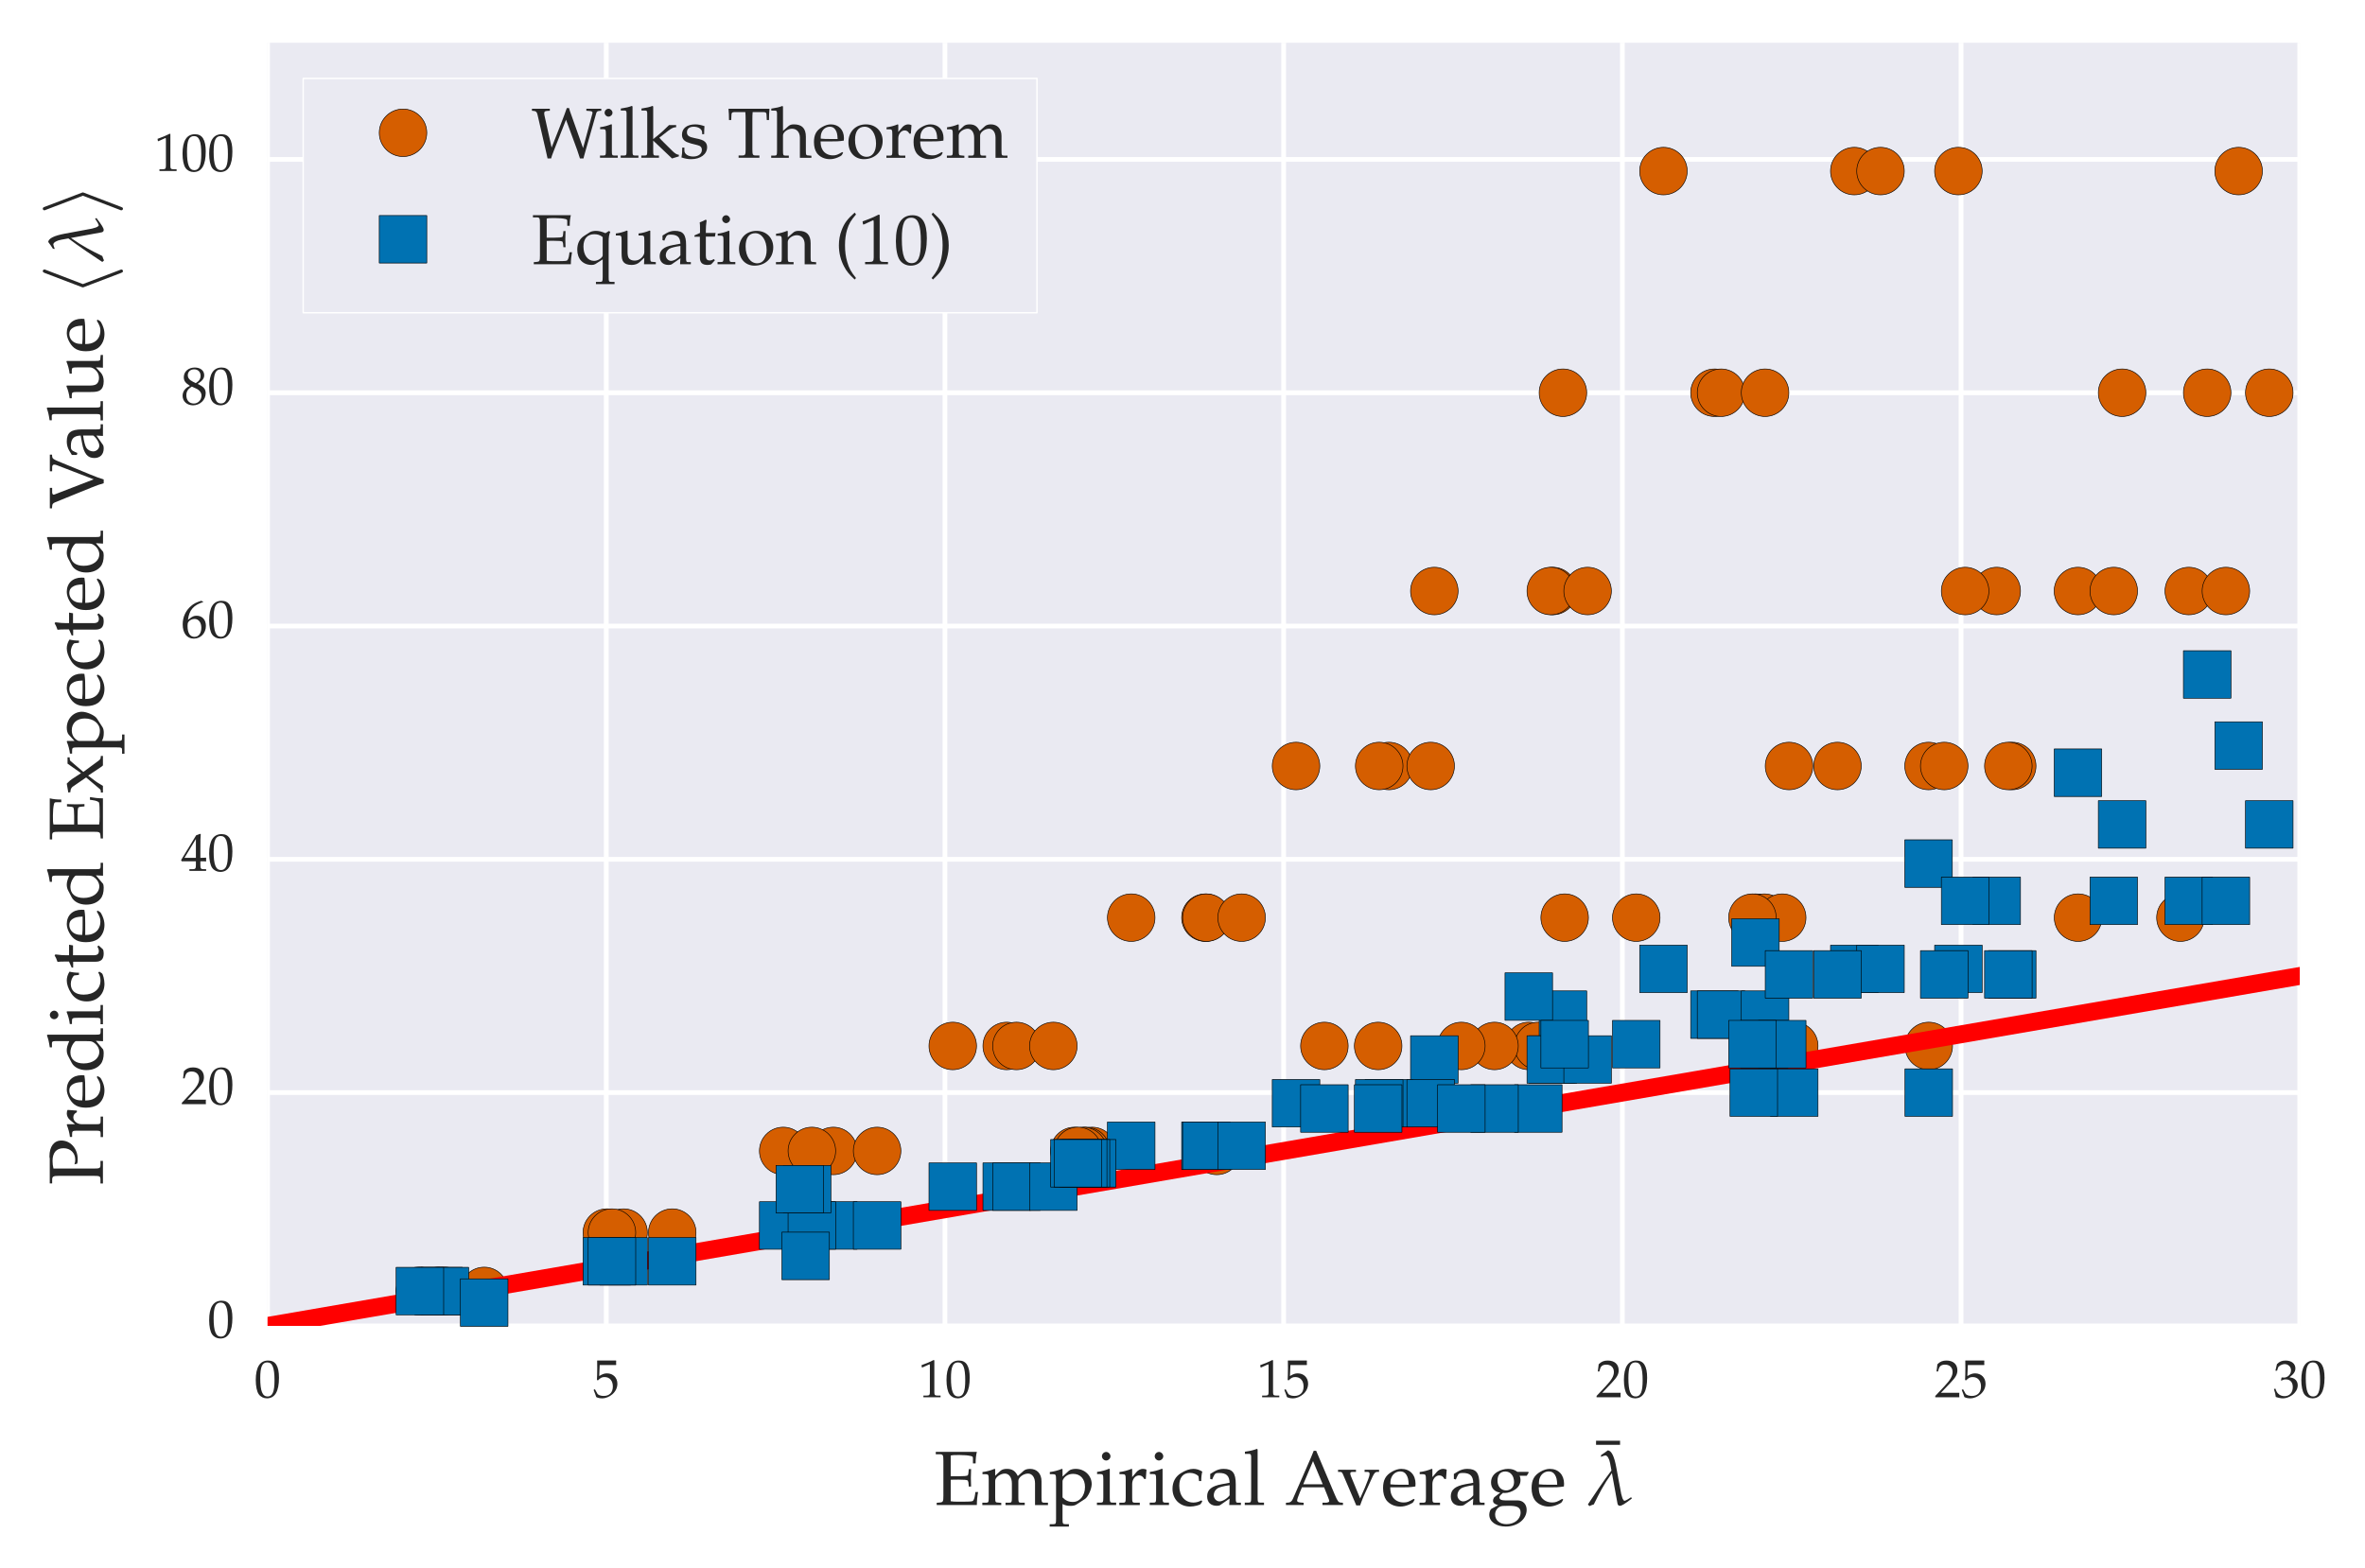 <?xml version="1.0" encoding="utf-8" standalone="no"?>
<!DOCTYPE svg PUBLIC "-//W3C//DTD SVG 1.1//EN"
  "http://www.w3.org/Graphics/SVG/1.1/DTD/svg11.dtd">
<!-- Created with matplotlib (http://matplotlib.org/) -->
<svg height="264pt" version="1.1" viewBox="0 0 398 264" width="398pt" xmlns="http://www.w3.org/2000/svg" xmlns:xlink="http://www.w3.org/1999/xlink">
 <defs>
  <style type="text/css">
*{stroke-linecap:butt;stroke-linejoin:round;stroke-miterlimit:100000;}
  </style>
 </defs>
 <g id="figure_1">
  <g id="patch_1">
   <path d="M 0 264.203 
L 398.707 264.203 
L 398.707 0 
L 0 0 
z
" style="fill:#ffffff;"/>
  </g>
  <g id="axes_1">
   <g id="patch_2">
    <path d="M 45.023 223.2 
L 387.023 223.2 
L 387.023 7.2 
L 45.023 7.2 
z
" style="fill:#eaeaf2;"/>
   </g>
   <g id="matplotlib.axis_1">
    <g id="xtick_1">
     <g id="line2d_1">
      <path clip-path="url(#p0458397f87)" d="M 45.023 223.2 
L 45.023 7.2 
" style="fill:none;stroke:#ffffff;stroke-linecap:round;stroke-width:0.8;"/>
     </g>
     <g id="line2d_2">
      <defs>
       <path d="M 0 0 
L 0 0 
" id="mf4c88de5f3" style="stroke:#262626;stroke-width:0.8;"/>
      </defs>
      <g>
       <use style="fill:#262626;stroke:#262626;stroke-width:0.8;" x="45.023" xlink:href="#mf4c88de5f3" y="223.2"/>
      </g>
     </g>
     <g id="line2d_3">
      <g>
       <use style="fill:#262626;stroke:#262626;stroke-width:0.8;" x="45.023" xlink:href="#mf4c88de5f3" y="7.2"/>
      </g>
     </g>
     <g id="text_1">
      <!-- $0$ -->
      <defs>
       <path d="M 26.297 69 
C 10.797 69 2.906 56.688 2.906 32.453 
C 2.906 20.719 5 10.625 8.5 5.719 
C 12 0.797 17.594 -2 23.797 -2 
C 38.906 -2 46.5 11.016 46.5 36.656 
C 46.5 58.578 40 69 26.297 69 
M 24.5 65.5 
C 34.203 65.5 38.094 55.688 38.094 31.641 
C 38.094 10.328 34.297 1.5 25.094 1.5 
C 15.406 1.5 11.297 11.625 11.297 36.062 
C 11.297 57.188 15 65.5 24.5 65.5 
" id="URW_Palladio_L_Roman-48"/>
      </defs>
      <g style="fill:#262626;" transform="translate(42.782 235.215)scale(0.09 -0.09)">
       <use transform="scale(0.996)" xlink:href="#URW_Palladio_L_Roman-48"/>
      </g>
     </g>
    </g>
    <g id="xtick_2">
     <g id="line2d_4">
      <path clip-path="url(#p0458397f87)" d="M 102.023 223.2 
L 102.023 7.2 
" style="fill:none;stroke:#ffffff;stroke-linecap:round;stroke-width:0.8;"/>
     </g>
     <g id="line2d_5">
      <g>
       <use style="fill:#262626;stroke:#262626;stroke-width:0.8;" x="102.023" xlink:href="#mf4c88de5f3" y="223.2"/>
      </g>
     </g>
     <g id="line2d_6">
      <g>
       <use style="fill:#262626;stroke:#262626;stroke-width:0.8;" x="102.023" xlink:href="#mf4c88de5f3" y="7.2"/>
      </g>
     </g>
     <g id="text_2">
      <!-- $5$ -->
      <defs>
       <path d="M 12.703 60.578 
C 25.594 60.578 31.203 60.578 43.203 60.578 
L 43.703 61.047 
C 43.5 62.75 43.5 63.5 43.5 64.75 
C 43.5 66.078 43.5 66.828 43.703 68.531 
L 43.203 69 
C 35.703 69 31.203 69 25.797 69 
C 20.297 69 15.906 69 8.406 69 
L 7.906 68.797 
C 8 62.672 8.094 58.266 8.094 55.047 
C 8.094 46.516 7.797 36.875 7.5 32.453 
L 9.5 31.844 
C 14.203 36.578 16.906 38 21.797 38 
C 31.406 38 37.406 31.141 37.406 20.25 
C 37.406 9.062 31 2.5 20.094 2.5 
C 14.703 2.5 9.703 4.328 8.297 6.938 
L 3.703 15.203 
L 1.297 13.797 
C 3.594 8.062 4.797 4.844 6.203 0.422 
C 9 -1.109 13 -2 17.297 -2 
C 24 -2 31.094 0.922 36.594 5.75 
C 42.703 11.188 45.906 18.031 45.906 25.469 
C 45.906 36.859 37.797 44.906 26.406 44.906 
C 21.594 44.906 18 43.609 11.797 39.906 
z
" id="URW_Palladio_L_Roman-53"/>
      </defs>
      <g style="fill:#262626;" transform="translate(99.782 235.215)scale(0.09 -0.09)">
       <use transform="scale(0.996)" xlink:href="#URW_Palladio_L_Roman-53"/>
      </g>
     </g>
    </g>
    <g id="xtick_3">
     <g id="line2d_7">
      <path clip-path="url(#p0458397f87)" d="M 159.023 223.2 
L 159.023 7.2 
" style="fill:none;stroke:#ffffff;stroke-linecap:round;stroke-width:0.8;"/>
     </g>
     <g id="line2d_8">
      <g>
       <use style="fill:#262626;stroke:#262626;stroke-width:0.8;" x="159.023" xlink:href="#mf4c88de5f3" y="223.2"/>
      </g>
     </g>
     <g id="line2d_9">
      <g>
       <use style="fill:#262626;stroke:#262626;stroke-width:0.8;" x="159.023" xlink:href="#mf4c88de5f3" y="7.2"/>
      </g>
     </g>
     <g id="text_3">
      <!-- $10$ -->
      <defs>
       <path d="M 6.703 56 
L 7.703 56 
L 20.594 61.812 
C 20.703 61.906 20.797 61.906 20.906 61.906 
C 21.5 61.906 21.703 61.016 21.703 58.609 
L 21.703 9.578 
C 21.703 4.312 20.594 3.203 15.203 3.203 
L 9.594 3.203 
L 9.594 0 
C 25 0 25 0 26.094 0 
C 27.406 0 29.594 0 33 0 
C 34.203 0 37.703 0 41.797 0 
L 41.797 3.203 
L 36.594 3.203 
C 31.094 3.203 30.094 4.312 30.094 9.562 
L 30.094 69.422 
L 28.703 69.922 
C 22.203 66.516 15.094 63.516 6 60.312 
z
" id="URW_Palladio_L_Roman-49"/>
      </defs>
      <g style="fill:#262626;" transform="translate(154.54 235.215)scale(0.09 -0.09)">
       <use transform="scale(0.996)" xlink:href="#URW_Palladio_L_Roman-49"/>
       <use transform="translate(49.813 0.0)scale(0.996)" xlink:href="#URW_Palladio_L_Roman-48"/>
      </g>
     </g>
    </g>
    <g id="xtick_4">
     <g id="line2d_10">
      <path clip-path="url(#p0458397f87)" d="M 216.023 223.2 
L 216.023 7.2 
" style="fill:none;stroke:#ffffff;stroke-linecap:round;stroke-width:0.8;"/>
     </g>
     <g id="line2d_11">
      <g>
       <use style="fill:#262626;stroke:#262626;stroke-width:0.8;" x="216.023" xlink:href="#mf4c88de5f3" y="223.2"/>
      </g>
     </g>
     <g id="line2d_12">
      <g>
       <use style="fill:#262626;stroke:#262626;stroke-width:0.8;" x="216.023" xlink:href="#mf4c88de5f3" y="7.2"/>
      </g>
     </g>
     <g id="text_4">
      <!-- $15$ -->
      <g style="fill:#262626;" transform="translate(211.54 235.215)scale(0.09 -0.09)">
       <use transform="scale(0.996)" xlink:href="#URW_Palladio_L_Roman-49"/>
       <use transform="translate(49.813 0.0)scale(0.996)" xlink:href="#URW_Palladio_L_Roman-53"/>
      </g>
     </g>
    </g>
    <g id="xtick_5">
     <g id="line2d_13">
      <path clip-path="url(#p0458397f87)" d="M 273.023 223.2 
L 273.023 7.2 
" style="fill:none;stroke:#ffffff;stroke-linecap:round;stroke-width:0.8;"/>
     </g>
     <g id="line2d_14">
      <g>
       <use style="fill:#262626;stroke:#262626;stroke-width:0.8;" x="273.023" xlink:href="#mf4c88de5f3" y="223.2"/>
      </g>
     </g>
     <g id="line2d_15">
      <g>
       <use style="fill:#262626;stroke:#262626;stroke-width:0.8;" x="273.023" xlink:href="#mf4c88de5f3" y="7.2"/>
      </g>
     </g>
     <g id="text_5">
      <!-- $20$ -->
      <defs>
       <path d="M 1.594 2.5 
L 1.594 0 
C 20.297 0 20.297 0 23.906 0 
C 27.5 0 27.5 0 46.797 0 
C 46.594 1.953 46.594 2.906 46.594 4.203 
C 46.594 5.438 46.594 6.359 46.797 8.422 
C 35.297 8.422 30.703 8.422 12.203 8.422 
L 30.406 27.516 
C 40.094 37.719 43.094 43.172 43.094 50.594 
C 43.094 61.969 35.297 69 22.594 69 
C 15.406 69 10.5 67 5.594 62.016 
L 3.906 48.422 
L 6.797 48.422 
L 8.094 53.016 
C 9.703 58.797 13.297 61.297 20 61.297 
C 28.594 61.297 34.094 55.891 34.094 47.422 
C 34.094 39.922 29.906 32.547 18.594 20.562 
z
" id="URW_Palladio_L_Roman-50"/>
      </defs>
      <g style="fill:#262626;" transform="translate(268.54 235.215)scale(0.09 -0.09)">
       <use transform="scale(0.996)" xlink:href="#URW_Palladio_L_Roman-50"/>
       <use transform="translate(49.813 0.0)scale(0.996)" xlink:href="#URW_Palladio_L_Roman-48"/>
      </g>
     </g>
    </g>
    <g id="xtick_6">
     <g id="line2d_16">
      <path clip-path="url(#p0458397f87)" d="M 330.023 223.2 
L 330.023 7.2 
" style="fill:none;stroke:#ffffff;stroke-linecap:round;stroke-width:0.8;"/>
     </g>
     <g id="line2d_17">
      <g>
       <use style="fill:#262626;stroke:#262626;stroke-width:0.8;" x="330.023" xlink:href="#mf4c88de5f3" y="223.2"/>
      </g>
     </g>
     <g id="line2d_18">
      <g>
       <use style="fill:#262626;stroke:#262626;stroke-width:0.8;" x="330.023" xlink:href="#mf4c88de5f3" y="7.2"/>
      </g>
     </g>
     <g id="text_6">
      <!-- $25$ -->
      <g style="fill:#262626;" transform="translate(325.54 235.215)scale(0.09 -0.09)">
       <use transform="scale(0.996)" xlink:href="#URW_Palladio_L_Roman-50"/>
       <use transform="translate(49.813 0.0)scale(0.996)" xlink:href="#URW_Palladio_L_Roman-53"/>
      </g>
     </g>
    </g>
    <g id="xtick_7">
     <g id="line2d_19">
      <path clip-path="url(#p0458397f87)" d="M 387.023 223.2 
L 387.023 7.2 
" style="fill:none;stroke:#ffffff;stroke-linecap:round;stroke-width:0.8;"/>
     </g>
     <g id="line2d_20">
      <g>
       <use style="fill:#262626;stroke:#262626;stroke-width:0.8;" x="387.023" xlink:href="#mf4c88de5f3" y="223.2"/>
      </g>
     </g>
     <g id="line2d_21">
      <g>
       <use style="fill:#262626;stroke:#262626;stroke-width:0.8;" x="387.023" xlink:href="#mf4c88de5f3" y="7.2"/>
      </g>
     </g>
     <g id="text_7">
      <!-- $30$ -->
      <defs>
       <path d="M 4.297 49.953 
L 7.406 49.953 
L 9.203 55.531 
C 10.297 58.906 16.594 62.297 21.797 62.297 
C 28.297 62.297 33.594 57.016 33.594 50.75 
C 33.594 43.281 27.703 37 20.594 37 
C 19.797 37 18.703 37 17.406 37.203 
L 15.906 37.203 
L 14.703 31.984 
L 15.406 31.375 
C 19.203 33.094 21.094 33.594 23.797 33.594 
C 32.094 33.594 36.906 28.266 36.906 19.094 
C 36.906 8.844 30.797 2.109 21.5 2.109 
C 16.906 2.109 12.797 3.609 9.797 6.422 
C 7.406 8.641 6.094 10.953 4.203 16.391 
L 1.5 15.391 
C 3.594 9.266 4.406 5.641 5 0.609 
C 10.297 -1.203 14.703 -2 18.406 -2 
C 26.406 -2 35.594 2.516 41.094 9.266 
C 44.5 13.375 46.203 17.812 46.203 22.531 
C 46.203 27.359 44.203 31.594 40.594 34.094 
C 38.094 35.906 35.797 36.719 30.797 37.609 
C 38.797 43.797 41.797 48.375 41.797 54.25 
C 41.797 63.125 34.406 69 23.297 69 
C 16.5 69 12 67.109 7.203 62.328 
z
" id="URW_Palladio_L_Roman-51"/>
      </defs>
      <g style="fill:#262626;" transform="translate(382.54 235.215)scale(0.09 -0.09)">
       <use transform="scale(0.996)" xlink:href="#URW_Palladio_L_Roman-51"/>
       <use transform="translate(49.813 0.0)scale(0.996)" xlink:href="#URW_Palladio_L_Roman-48"/>
      </g>
     </g>
    </g>
    <g id="text_8">
     <!-- Empirical Average $\bar{\lambda}$ -->
     <defs>
      <path d="M 53.906 43 
L 53.906 45.812 
C 47.906 45.812 46.094 45.812 44.5 45.812 
C 42.906 45.812 41.094 45.812 35.094 45.812 
L 35.094 43 
L 39.203 43 
C 40.797 43 41.594 42.094 41.594 40.484 
C 41.594 38.891 40.906 36.203 39.703 33.188 
L 35.5 22.578 
C 34.297 19.672 33.094 16.875 29.297 8.578 
L 17.406 37.391 
C 16.797 38.781 16.5 40.094 16.5 41.188 
C 16.5 42.297 17.406 43 19 43 
L 23.906 43 
L 23.906 45.812 
C 14.094 45.812 14.094 45.812 12.203 45.812 
C 10.297 45.812 5.5 45.812 0.594 45.812 
L 0.594 43 
L 4 43 
C 5.5 42.797 6 42.203 7.094 39.703 
L 24.297 -0.5 
L 29.297 -0.5 
C 29.906 1.203 30.906 3.797 30.906 4 
C 32 6.984 33.297 10.375 33.406 10.375 
L 45.203 36.312 
C 47.406 41.016 48.797 42.797 50.797 43 
z
" id="URW_Palladio_L_Roman-118"/>
      <path d="M 2.297 66.5 
L 7.906 66.5 
C 9.703 66.5 10.406 65.391 10.406 62.375 
L 10.406 10.172 
C 10.406 3.812 10.094 3.109 6.703 3.109 
L 2.094 3.109 
L 2.094 0 
C 12.094 0 12.094 0 14.594 0 
C 17.094 0 17.094 0 27.094 0 
L 27.094 3.109 
L 22.5 3.109 
C 19.094 3.109 18.797 3.812 18.797 10.156 
L 18.797 72.203 
L 17.906 73.016 
C 13.5 71.312 10.203 70.5 2.297 69.297 
z
" id="URW_Palladio_L_Roman-108"/>
      <path d="M 1.797 40.078 
L 5.5 40.078 
C 9.5 40.078 9.906 39.375 9.906 32.719 
L 9.906 10.047 
C 9.906 3.703 9.594 3 6.203 3 
L 1.594 3 
L 1.594 -0.109 
C 11.203 -0.109 11.5 -0.109 14.297 -0.109 
C 17.094 -0.109 19.703 -0.109 26.203 -0.109 
L 26.203 2.797 
L 22 3.203 
C 18.594 3.203 18.297 3.906 18.297 10.219 
L 18.297 31.469 
C 18.297 35.969 24.906 40.875 30.906 40.875 
C 36.297 40.875 40 35.734 40 28.094 
L 40 10.047 
C 40 3.703 39.703 3 36.297 3 
L 31.703 3 
L 31.703 -0.109 
C 41.703 -0.109 41.703 -0.109 44.203 -0.109 
C 46.703 -0.109 46.703 -0.109 56.703 -0.109 
L 56.703 3 
L 52.094 3 
C 48.703 3 48.406 3.703 48.406 10.047 
L 48.406 31.422 
C 48.406 35.938 55 40.875 61 40.875 
C 66.406 40.875 70.094 35.781 70.094 28.219 
L 70.094 -0.109 
C 76.203 -0.109 76.297 -0.109 78 -0.109 
C 79.297 -0.109 79.297 -0.109 86.906 -0.109 
L 86.906 3 
L 82.203 3 
C 78.797 3 78.5 3.703 78.5 10.047 
L 78.5 30.781 
C 78.5 40.75 72.703 47 63.5 47 
C 60 47 57.094 46.094 55.297 44.484 
L 47.703 37.688 
C 44.5 44.281 40.406 47 33.5 47 
C 29.797 47 27 46.094 25.203 44.484 
L 18.297 38.078 
L 18.297 46.594 
L 17.406 47 
C 12.297 44.891 7.094 43.484 1.797 42.891 
z
" id="URW_Palladio_L_Roman-109"/>
      <path d="M 51.906 38 
L 54.406 42.109 
L 54 43.109 
L 39.797 43.109 
C 36.094 45.891 32.5 47 27.594 47 
C 23.203 47 18.094 45.625 14 43.25 
C 8.406 40.109 5.5 35.281 5.5 29.281 
C 5.5 22 10.094 16.984 17.5 16.188 
L 9.594 10 
C 8.594 8.484 8.094 7.172 8.094 5.641 
C 8.094 2.812 9.906 1.188 14.703 -0.219 
L 6 -4.938 
C 4.594 -5.734 3.203 -9.438 3.203 -12.547 
C 3.203 -21.688 12.094 -28 24.797 -28 
C 39.906 -28 51.797 -18.469 51.797 -6.234 
C 51.797 0.984 47 6 40 6 
L 24 6 
C 18.797 6 16.406 7.219 16.406 9.984 
C 16.406 11.312 17.203 12.422 19.797 14.672 
C 20.406 15.188 20.594 15.391 21 15.797 
C 22 15.688 22.594 15.594 23.406 15.594 
C 27.703 15.594 33 17.469 37.094 20.312 
C 41.594 23.547 43.797 27.484 43.797 32.703 
C 43.797 34.656 43.5 35.938 42.703 38 
z
M 24 43.594 
C 30.797 43.594 35.406 38.094 35.406 29.766 
C 35.406 23.422 31.203 19 25.094 19 
C 18.406 19 13.906 24.094 13.906 31.641 
C 13.906 39.172 17.594 43.594 24 43.594 
M 28.703 -1.016 
C 40 -1.016 43.906 -3.312 43.906 -9.844 
C 43.906 -18.469 36 -24.891 25.5 -24.891 
C 16.797 -24.891 10.797 -19.781 10.797 -12.344 
C 10.797 -7.844 13.406 -3.719 17.406 -2.016 
C 19 -1.219 21.797 -1.016 28.703 -1.016 
" id="URW_Palladio_L_Roman-103"/>
      <path d="M 32.297 54 
L 32.297 59.312 
L 1.094 59.312 
L 1.094 54 
z
" id="URW_Palladio_L_Roman-175"/>
      <path d="M 1 40.078 
L 4.703 40.078 
C 8.703 40.078 9.094 39.375 9.094 32.734 
L 9.094 -17.844 
C 9.094 -24.188 8.797 -24.891 5.406 -24.891 
L 0.797 -24.891 
L 0.797 -28 
C 10.797 -28 10.797 -28 13.297 -28 
C 15.797 -28 15.797 -28 25.797 -28 
L 25.797 -24.891 
L 21.203 -24.891 
C 17.797 -24.891 17.5 -24.172 17.5 -17.781 
L 17.5 1.391 
C 20.5 -0.406 23.703 -1.109 28.203 -1.109 
C 31.094 -1.109 33.703 -0.5 35.297 0.5 
L 46.703 7.891 
C 50.703 10.5 55.406 20.781 55.406 27.188 
C 55.406 38.297 46.203 47 34.594 47 
C 30.906 47 27.297 45.984 25.703 44.484 
L 17.5 36.984 
L 17.5 46.594 
L 16.594 47 
C 11.5 44.891 6.297 43.484 1 42.891 
z
M 17.5 30.688 
C 17.5 32.078 18 33.188 19.297 34.891 
C 22.203 38.578 26.297 40.484 31.297 40.484 
C 40.703 40.484 46.703 33.891 46.703 23.5 
C 46.703 12.297 40 4 31 4 
C 25.5 4 21.406 5.812 17.5 9.891 
z
" id="URW_Palladio_L_Roman-112"/>
      <path d="M 43.703 6.984 
L 42.406 7.984 
C 36 4.203 33.703 3.312 29.406 3.312 
C 22.906 3.312 17.5 6.219 14.703 11.109 
C 12.797 14.391 12.094 17.203 11.906 23 
L 26.5 23 
C 33.406 23 37.703 23 44.594 24.125 
C 44.703 25.531 44.797 26.453 44.797 27.672 
C 44.797 39.375 37.406 47 26.203 47 
C 22.5 47 18.203 45.688 14.094 43.281 
C 5.906 38.578 2.594 32.359 2.594 21.938 
C 2.594 15.625 4.094 10.219 6.797 6.406 
C 10.797 1.109 17.5 -2 25 -2 
C 28.703 -2 32.406 -1.203 36.5 0.578 
C 39.203 1.688 41.297 2.984 41.703 3.594 
z
M 35.906 26.406 
C 30.703 26.406 28.297 26.406 24.703 26.406 
C 20.094 26.406 17.5 26.406 12.094 26.906 
C 12.094 31.672 12.5 33.891 13.797 36.516 
C 15.906 40.969 20.203 43.688 25 43.688 
C 28.297 43.688 30.906 42.359 32.703 39.594 
C 34.906 36.234 35.594 33.266 35.906 26.406 
" id="URW_Palladio_L_Roman-101"/>
      <path d="M 2.297 40.078 
L 6 40.078 
C 10 40.078 10.406 39.375 10.406 32.719 
L 10.406 10.047 
C 10.406 3.703 10.094 3 6.703 3 
L 2.094 3 
L 2.094 -0.109 
C 9.297 -0.109 11.906 -0.109 14.406 -0.109 
C 16.406 -0.109 16.406 -0.109 28.703 -0.109 
L 28.703 3 
L 23.5 3 
C 19 3 18.797 3.297 18.797 9.969 
L 18.797 27.359 
C 18.797 33.422 22.797 38.484 27.703 38.484 
C 30.703 38.484 32.797 37.078 34.406 33.891 
L 36.5 33.891 
L 37.406 45.891 
C 36.297 46.594 34.5 47 32.703 47 
C 29.703 47 26.5 45.391 24.406 42.891 
L 18.797 36.281 
L 18.797 46.594 
L 17.906 47 
C 12.797 44.891 7.594 43.484 2.297 42.891 
z
" id="URW_Palladio_L_Roman-114"/>
      <path d="M 3.594 -1.406 
C 5.406 -0.5 6.797 0 9.297 0.797 
C 16.797 15.969 21.297 25.203 32.797 41.562 
L 40.094 1.812 
C 40.406 0.109 41.5 -1 43.094 -1 
C 45.594 -1 49.203 1.219 58.703 8.406 
L 57.797 10.203 
L 55.203 8.5 
C 52.297 6.5 49.906 5.5 49.094 5.5 
C 48.703 5.5 48.297 5.5 47.203 7.406 
C 46.406 8.609 45.906 11 44.906 14.422 
L 38.406 49.391 
C 35.797 63.406 32.297 70.531 27.594 71.125 
C 24.906 68.922 21 66.406 18.797 65 
L 18.5 62.594 
C 20.406 63.297 23.406 64.5 24.297 64.5 
C 26.906 64.5 29.5 60 30.5 54.188 
L 32.203 44.875 
C 23.703 34.031 6.797 8.828 1.594 0.797 
z
" id="Pazo_Math_Italic-108"/>
      <path d="M 18.797 46.766 
L 17.906 47.172 
C 12.797 45.062 7.594 43.641 2.297 43.047 
L 2.297 40.25 
L 6 40.25 
C 10 40.25 10.406 39.547 10.406 32.891 
L 10.406 10.172 
C 10.406 3.812 10.094 3.109 6.703 3.109 
L 2.094 3.109 
L 2.094 0 
C 12.094 0 12.094 0 14.594 0 
C 17.094 0 17.094 0 27.094 0 
L 27.094 3.109 
L 22.5 3.109 
C 19.094 3.109 18.797 3.812 18.797 10.172 
z
M 14.203 69 
C 11.203 69 8.594 66.391 8.594 63.375 
C 8.594 60.469 11.203 57.875 14.094 57.875 
C 17 57.875 19.703 60.469 19.703 63.375 
C 19.703 66.188 17 69 14.203 69 
" id="URW_Palladio_L_Roman-105"/>
      <path d="M 39.906 31.156 
C 39.906 35.766 40.406 39.875 41.297 43.484 
C 37.297 45.891 33.797 47 29.703 47 
C 24.906 47 19.297 45.094 13.297 41.281 
C 6.297 36.875 2.594 29.859 2.594 21.047 
C 2.594 7.516 12.094 -2 25.5 -2 
C 30.703 -2 38.203 -0.094 39.203 1.406 
L 41.297 4.609 
L 40.297 6.109 
C 36.594 4.109 33.406 3.203 29.797 3.203 
C 18.703 3.203 11.406 11.828 11.406 25.047 
C 11.406 35.766 16.406 41.781 25.406 41.781 
C 29.797 41.781 34.594 39.781 36.406 37.281 
L 37.094 31.156 
z
" id="URW_Palladio_L_Roman-99"/>
      <path d="M 40.797 70.5 
L 37.594 70.5 
C 35.797 66.172 34.297 62.469 33.703 60.969 
L 28.406 48.812 
L 10.594 8.156 
C 9.406 5.234 7.406 3.422 5.203 3.219 
L 1.5 2.922 
L 1.5 0 
C 10.797 0 10.797 0 12.406 0 
C 13.703 0 13.703 0 24.5 0 
L 24.5 2.922 
L 20.797 3.219 
C 17.297 3.531 16 4.219 16 5.797 
C 16 7.094 17.406 11.359 19.5 16.344 
L 22.297 23 
L 51.094 23 
L 55.703 11.453 
C 57.406 7.234 57.797 5.922 57.797 5.031 
C 57.797 3.922 56.203 3.219 53.703 3.016 
L 49 3.016 
L 49 0 
C 61.297 0 61.297 0 62.906 0 
C 64.797 0 64.797 0 75.594 0 
L 75.594 2.922 
L 72.203 3.219 
C 69.594 3.625 68.5 5.328 65 13.453 
z
M 24 27 
L 36.703 57.078 
L 49.297 27 
z
" id="URW_Palladio_L_Roman-65"/>
      <path d="M 2.203 66 
L 7 66 
C 11.594 66 12.094 65.188 12.094 57.266 
L 12.094 12.25 
C 12.094 4.312 11.703 3.609 7 3.203 
L 3.406 2.906 
L 3.406 0 
C 10 0 12.906 0 15.703 0 
C 16.203 0 19 0 22.797 0 
C 36.703 0 36.703 0 38.906 0 
C 42 0 42 0 55.594 0 
C 55.594 5.969 56.203 11.5 57.203 16.859 
L 53.703 16.859 
C 53.5 15.188 53.297 13.719 53.203 13.312 
C 52.594 8.812 51.297 5.562 49.906 5.047 
C 47.797 4.312 40.5 4.312 31.5 4.312 
C 26.297 4.312 24.5 4.469 21.594 4.922 
L 21.594 32.812 
C 24.406 33 27.406 33 31.906 33 
C 39.297 33 42 32.719 43.797 31.875 
L 44.594 29.531 
L 45.094 24 
L 48.094 24 
C 47.797 33.312 47.797 33.312 47.797 35.109 
C 47.797 36.719 47.797 36.719 48.094 46.734 
L 45.094 46.734 
L 44.594 41.281 
C 44.5 40.328 44.203 39.391 43.797 38.547 
C 42 37.719 39.203 37.406 32.594 37.406 
C 28.406 37.406 25 37.406 21.594 37.406 
L 21.594 64.328 
C 24.703 65 26.406 65 33.297 65 
C 39 65 44.594 64.531 47.797 63.688 
C 50.203 63.109 50.5 62.625 50.5 60.438 
L 50.5 54.141 
L 54 54.141 
C 54 60.047 54.5 64.781 55.594 69.109 
C 50.703 69.109 47.594 69.109 43.203 69.109 
C 40.703 69.109 37.406 69.109 33.297 69.109 
C 27 69.109 22.703 69.109 20 69.109 
C 16.594 69.109 12.094 69.109 2.203 69.109 
z
" id="URW_Palladio_L_Roman-69"/>
      <path d="M 32.406 8.406 
L 31.906 -0.016 
C 38.406 -0.016 38.406 -0.016 39.703 -0.016 
C 40.203 -0.016 42.703 -0.016 47.094 -0.016 
L 47.094 3 
L 43.203 3 
C 40.797 3 40.406 3.812 40.406 8.719 
L 40.406 27.047 
C 40.406 41.688 36.203 47 24.594 47 
C 20.297 47 16.297 45.891 12.5 43.609 
L 7.203 40.391 
L 7.203 33.922 
L 9.797 33.219 
L 11.094 36.297 
C 13.203 40.984 14.203 41.688 18.797 41.688 
C 28.203 41.688 32.094 37.984 32.406 28.938 
L 22.5 27.125 
C 8.906 24.641 3.203 19.953 3.203 11.281 
C 3.203 3.5 7.906 -1 15.797 -1 
C 17.594 -1 19.297 -0.703 20 -0.203 
z
M 32.406 12.594 
C 29.5 8.5 23.203 4.719 19.297 4.719 
C 15.297 4.719 11.797 8.406 11.797 12.688 
C 11.797 16.375 13.797 19.859 16.797 21.75 
C 19.297 23.25 24.797 24.641 32.406 25.75 
z
" id="URW_Palladio_L_Roman-97"/>
     </defs>
     <g style="fill:#262626;" transform="translate(157.195 253.351)scale(0.13 -0.13)">
      <use transform="scale(0.996)" xlink:href="#URW_Palladio_L_Roman-69"/>
      <use transform="translate(60.872 0.0)scale(0.996)" xlink:href="#URW_Palladio_L_Roman-109"/>
      <use transform="translate(148.841 0.0)scale(0.996)" xlink:href="#URW_Palladio_L_Roman-112"/>
      <use transform="translate(208.716 0.0)scale(0.996)" xlink:href="#URW_Palladio_L_Roman-105"/>
      <use transform="translate(237.706 0.0)scale(0.996)" xlink:href="#URW_Palladio_L_Roman-114"/>
      <use transform="translate(277.058 0.0)scale(0.996)" xlink:href="#URW_Palladio_L_Roman-105"/>
      <use transform="translate(306.048 0.0)scale(0.996)" xlink:href="#URW_Palladio_L_Roman-99"/>
      <use transform="translate(350.282 0.0)scale(0.996)" xlink:href="#URW_Palladio_L_Roman-97"/>
      <use transform="translate(400.095 0.0)scale(0.996)" xlink:href="#URW_Palladio_L_Roman-108"/>
      <use transform="translate(453.992 0.0)scale(0.996)" xlink:href="#URW_Palladio_L_Roman-65"/>
      <use transform="translate(522.336 0.0)scale(0.996)" xlink:href="#URW_Palladio_L_Roman-118"/>
      <use transform="translate(578.623 0.0)scale(0.996)" xlink:href="#URW_Palladio_L_Roman-101"/>
      <use transform="translate(626.344 0.0)scale(0.996)" xlink:href="#URW_Palladio_L_Roman-114"/>
      <use transform="translate(665.696 0.0)scale(0.996)" xlink:href="#URW_Palladio_L_Roman-97"/>
      <use transform="translate(715.509 0.0)scale(0.996)" xlink:href="#URW_Palladio_L_Roman-103"/>
      <use transform="translate(770.901 0.0)scale(0.996)" xlink:href="#URW_Palladio_L_Roman-101"/>
      <use transform="translate(855.831 24.159)scale(0.996)" xlink:href="#URW_Palladio_L_Roman-175"/>
      <use transform="translate(844.773 0.0)scale(0.996)" xlink:href="#Pazo_Math_Italic-108"/>
     </g>
    </g>
   </g>
   <g id="matplotlib.axis_2">
    <g id="ytick_1">
     <g id="line2d_22">
      <path clip-path="url(#p0458397f87)" d="M 45.023 223.2 
L 387.023 223.2 
" style="fill:none;stroke:#ffffff;stroke-linecap:round;stroke-width:0.8;"/>
     </g>
     <g id="line2d_23">
      <g>
       <use style="fill:#262626;stroke:#262626;stroke-width:0.8;" x="45.023" xlink:href="#mf4c88de5f3" y="223.2"/>
      </g>
     </g>
     <g id="line2d_24">
      <g>
       <use style="fill:#262626;stroke:#262626;stroke-width:0.8;" x="387.023" xlink:href="#mf4c88de5f3" y="223.2"/>
      </g>
     </g>
     <g id="text_9">
      <!-- $0$ -->
      <g style="fill:#262626;" transform="translate(34.94 225.143)scale(0.09 -0.09)">
       <use transform="scale(0.996)" xlink:href="#URW_Palladio_L_Roman-48"/>
      </g>
     </g>
    </g>
    <g id="ytick_2">
     <g id="line2d_25">
      <path clip-path="url(#p0458397f87)" d="M 45.023 183.927 
L 387.023 183.927 
" style="fill:none;stroke:#ffffff;stroke-linecap:round;stroke-width:0.8;"/>
     </g>
     <g id="line2d_26">
      <g>
       <use style="fill:#262626;stroke:#262626;stroke-width:0.8;" x="45.023" xlink:href="#mf4c88de5f3" y="183.927"/>
      </g>
     </g>
     <g id="line2d_27">
      <g>
       <use style="fill:#262626;stroke:#262626;stroke-width:0.8;" x="387.023" xlink:href="#mf4c88de5f3" y="183.927"/>
      </g>
     </g>
     <g id="text_10">
      <!-- $20$ -->
      <g style="fill:#262626;" transform="translate(30.457 185.871)scale(0.09 -0.09)">
       <use transform="scale(0.996)" xlink:href="#URW_Palladio_L_Roman-50"/>
       <use transform="translate(49.813 0.0)scale(0.996)" xlink:href="#URW_Palladio_L_Roman-48"/>
      </g>
     </g>
    </g>
    <g id="ytick_3">
     <g id="line2d_28">
      <path clip-path="url(#p0458397f87)" d="M 45.023 144.655 
L 387.023 144.655 
" style="fill:none;stroke:#ffffff;stroke-linecap:round;stroke-width:0.8;"/>
     </g>
     <g id="line2d_29">
      <g>
       <use style="fill:#262626;stroke:#262626;stroke-width:0.8;" x="45.023" xlink:href="#mf4c88de5f3" y="144.655"/>
      </g>
     </g>
     <g id="line2d_30">
      <g>
       <use style="fill:#262626;stroke:#262626;stroke-width:0.8;" x="387.023" xlink:href="#mf4c88de5f3" y="144.655"/>
      </g>
     </g>
     <g id="text_11">
      <!-- $40$ -->
      <defs>
       <path d="M 28 18 
L 28 10.516 
C 28 4.516 26.906 3.109 22 3.109 
L 15.797 3.109 
L 15.797 0 
C 29.094 0 29.094 0 31.5 0 
C 33.906 0 33.906 0 47.203 0 
L 47.203 3.109 
L 42.406 3.109 
C 37.5 3.109 36.406 4.406 36.406 10.453 
L 36.406 18 
C 42.297 18 44.406 18 47.203 17.703 
L 47.203 24.812 
C 42.5 24.422 40.594 24.422 39.094 24.422 
L 38.797 24.422 
L 36.406 24.422 
L 36.406 38.391 
C 36.406 56.25 36.594 64.875 37.094 69 
L 35.906 69.5 
L 28.5 66.797 
L 0.203 20.297 
L 1.297 18 
z
M 28 24.422 
L 6.5 24.422 
L 28 59.781 
z
" id="URW_Palladio_L_Roman-52"/>
      </defs>
      <g style="fill:#262626;" transform="translate(30.457 146.598)scale(0.09 -0.09)">
       <use transform="scale(0.996)" xlink:href="#URW_Palladio_L_Roman-52"/>
       <use transform="translate(49.813 0.0)scale(0.996)" xlink:href="#URW_Palladio_L_Roman-48"/>
      </g>
     </g>
    </g>
    <g id="ytick_4">
     <g id="line2d_31">
      <path clip-path="url(#p0458397f87)" d="M 45.023 105.382 
L 387.023 105.382 
" style="fill:none;stroke:#ffffff;stroke-linecap:round;stroke-width:0.8;"/>
     </g>
     <g id="line2d_32">
      <g>
       <use style="fill:#262626;stroke:#262626;stroke-width:0.8;" x="45.023" xlink:href="#mf4c88de5f3" y="105.382"/>
      </g>
     </g>
     <g id="line2d_33">
      <g>
       <use style="fill:#262626;stroke:#262626;stroke-width:0.8;" x="387.023" xlink:href="#mf4c88de5f3" y="105.382"/>
      </g>
     </g>
     <g id="text_12">
      <!-- $60$ -->
      <defs>
       <path d="M 41.594 67.344 
L 37.906 69.047 
C 28.297 65.844 24.203 63.844 19.094 59.438 
C 8.797 50.719 3.203 38.5 3.203 24.766 
C 3.203 8.219 11.203 -2 24.094 -2 
C 37.094 -2 46.797 8.312 46.797 21.953 
C 46.797 33.484 39.906 41 29.297 41 
C 24.297 41 21.297 39.688 15.406 34.984 
C 14.297 34.078 14.203 33.984 13.094 33.188 
C 15.203 51.312 23.594 61.141 41.594 66.547 
z
M 25.5 34.984 
C 33.094 34.984 38.203 28.375 38.203 18.453 
C 38.203 8.016 33.094 1.297 25.406 1.297 
C 16.906 1.297 12.297 8.609 12.297 22.062 
C 12.297 25.562 12.703 27.469 13.797 29.172 
C 16 32.578 20.703 34.984 25.5 34.984 
" id="URW_Palladio_L_Roman-54"/>
      </defs>
      <g style="fill:#262626;" transform="translate(30.457 107.325)scale(0.09 -0.09)">
       <use transform="scale(0.996)" xlink:href="#URW_Palladio_L_Roman-54"/>
       <use transform="translate(49.813 0.0)scale(0.996)" xlink:href="#URW_Palladio_L_Roman-48"/>
      </g>
     </g>
    </g>
    <g id="ytick_5">
     <g id="line2d_34">
      <path clip-path="url(#p0458397f87)" d="M 45.023 66.109 
L 387.023 66.109 
" style="fill:none;stroke:#ffffff;stroke-linecap:round;stroke-width:0.8;"/>
     </g>
     <g id="line2d_35">
      <g>
       <use style="fill:#262626;stroke:#262626;stroke-width:0.8;" x="45.023" xlink:href="#mf4c88de5f3" y="66.109"/>
      </g>
     </g>
     <g id="line2d_36">
      <g>
       <use style="fill:#262626;stroke:#262626;stroke-width:0.8;" x="387.023" xlink:href="#mf4c88de5f3" y="66.109"/>
      </g>
     </g>
     <g id="text_13">
      <!-- $80$ -->
      <defs>
       <path d="M 16.797 34.547 
C 12.703 32.656 11 31.547 8.797 29.438 
C 5 25.641 3 21.125 3 15.922 
C 3 5.609 11.297 -2 22.594 -2 
C 35.594 -2 46.406 8.219 46.406 20.625 
C 46.406 28.641 42.703 32.953 31.297 38.156 
C 40.406 44.375 43.594 48.578 43.594 54.578 
C 43.594 63.188 36.5 69 25.906 69 
C 14 69 5.297 61.391 5.297 50.891 
C 5.297 44.078 8 40.266 16.797 34.547 
M 28.406 29.547 
C 34.703 26.734 38.5 21.828 38.5 16.438 
C 38.5 8.016 32.203 1.406 24.094 1.406 
C 15.594 1.406 10.094 7.422 10.094 16.734 
C 10.094 24.031 13 28.641 20.406 33.156 
z
M 22.297 42.375 
C 16 45.469 12.797 49.484 12.797 54.484 
C 12.797 61.094 17.594 65.594 24.703 65.594 
C 32 65.594 36.797 60.797 36.797 53.469 
C 36.797 47.781 34.297 43.875 27.797 39.656 
z
" id="URW_Palladio_L_Roman-56"/>
      </defs>
      <g style="fill:#262626;" transform="translate(30.457 68.053)scale(0.09 -0.09)">
       <use transform="scale(0.996)" xlink:href="#URW_Palladio_L_Roman-56"/>
       <use transform="translate(49.813 0.0)scale(0.996)" xlink:href="#URW_Palladio_L_Roman-48"/>
      </g>
     </g>
    </g>
    <g id="ytick_6">
     <g id="line2d_37">
      <path clip-path="url(#p0458397f87)" d="M 45.023 26.836 
L 387.023 26.836 
" style="fill:none;stroke:#ffffff;stroke-linecap:round;stroke-width:0.8;"/>
     </g>
     <g id="line2d_38">
      <g>
       <use style="fill:#262626;stroke:#262626;stroke-width:0.8;" x="45.023" xlink:href="#mf4c88de5f3" y="26.836"/>
      </g>
     </g>
     <g id="line2d_39">
      <g>
       <use style="fill:#262626;stroke:#262626;stroke-width:0.8;" x="387.023" xlink:href="#mf4c88de5f3" y="26.836"/>
      </g>
     </g>
     <g id="text_14">
      <!-- $100$ -->
      <g style="fill:#262626;" transform="translate(25.974 28.78)scale(0.09 -0.09)">
       <use transform="scale(0.996)" xlink:href="#URW_Palladio_L_Roman-49"/>
       <use transform="translate(49.813 0.0)scale(0.996)" xlink:href="#URW_Palladio_L_Roman-48"/>
       <use transform="translate(99.626 0.0)scale(0.996)" xlink:href="#URW_Palladio_L_Roman-48"/>
      </g>
     </g>
    </g>
    <g id="text_15">
     <!-- Predicted Expected Value $\langle \lambda \rangle$ -->
     <defs>
      <path d="M 28.797 25.469 
L 43 42.094 
C 43.594 42.797 44.703 43.203 46.406 43.203 
L 47.797 43.203 
L 47.797 46 
L 39.594 46 
L 27.203 28.469 
L 19.594 40.094 
C 18.094 42.297 17 43.609 13.594 47.016 
L 2 45 
L 2.5 42.312 
L 4.594 42.094 
C 6.406 42.094 8.594 40.703 9.594 39.297 
L 21.594 21.844 
L 6.703 4.203 
C 6 3.312 4.703 2.703 3.703 2.703 
L 2 2.703 
L 2 0 
L 10.594 0 
C 11.297 1.109 11.5 1.5 12.703 3.312 
C 14.297 6.109 15.906 8.609 16.594 9.422 
L 24 19.234 
L 34.703 3.25 
L 34.797 3.062 
C 35.703 1.672 36.5 0.688 37.297 0 
C 42.5 0 42.5 0 43.406 0 
C 44.406 0 44.406 0 49.594 0 
L 49.594 2.703 
L 47.094 3 
C 45.906 3.109 44.703 3.906 43.594 5.406 
z
" id="URW_Palladio_L_Roman-120"/>
      <path d="M 41.203 43.781 
C 35.594 46.188 32.797 47 29.297 47 
C 26.594 47 24.203 46.391 21.703 45.109 
L 12.906 40.516 
C 7.203 37.516 3.5 30.234 3.5 21.75 
C 3.5 13.766 6.203 7.188 11.094 3.188 
C 14.5 0.297 19.203 -1 25.703 -1 
C 27.703 -1 30 -0.594 30.5 -0.203 
L 41.594 9.109 
L 41.094 -0.109 
C 46 -0.109 47.594 -0.109 48.797 -0.109 
C 49.594 -0.109 51 -0.109 53.094 -0.109 
C 53.797 -0.109 55.797 -0.109 57.906 -0.109 
L 57.906 3 
L 53.297 3 
C 49.906 3 49.594 3.703 49.594 10.047 
L 49.594 71.984 
L 48.703 72.797 
C 44.297 71.094 41 70.281 33.094 69.078 
L 33.094 66.281 
L 38.703 66.281 
C 40.5 66.281 41.203 65.172 41.203 62.156 
z
M 41.203 22.25 
C 41.203 15.766 41 14.781 39.703 12.484 
C 36.906 7.797 32 4.719 27.297 4.719 
C 18.5 4.719 12.203 13.188 12.203 25.047 
C 12.203 35.906 17.594 42.281 26.594 42.281 
C 30.406 42.281 34.406 40.984 37.906 38.594 
C 40 37.203 41.203 35.906 41.203 35.094 
z
" id="URW_Palladio_L_Roman-100"/>
      <path d="M 50.297 47.016 
L 49.406 47.422 
C 44.297 45.312 39.094 43.906 33.797 43.312 
L 33.797 40.5 
L 37.5 40.5 
C 41.5 40.5 41.906 39.797 41.906 33.141 
L 41.906 16.719 
C 41.906 14.5 40.5 11.672 38.203 9.359 
C 35.406 6.531 32.203 5.109 28.297 5.109 
C 24.797 5.109 22 6.219 20.406 8.141 
C 19 9.75 18.297 12.875 18.297 17.297 
L 18.297 47.016 
L 17.406 47.422 
C 12.297 45.312 7.094 43.906 1.797 43.312 
L 1.797 40.5 
L 5.5 40.5 
C 9.5 40.5 9.906 39.797 9.906 33.156 
L 9.906 16.234 
C 9.906 9.172 10.5 6.047 12.297 3.547 
C 14.5 0.516 18.297 -1 24 -1 
C 28.5 -1 32.5 0.406 35.203 2.906 
L 41.906 9.141 
C 41.906 6.266 41.797 4.656 41.5 0 
C 48.203 0 48.297 0 49.797 0 
C 51.203 0 51.203 0 58.094 0 
L 58.094 2.906 
L 54 3.312 
C 50.594 3.312 50.297 3.922 50.297 10.375 
z
" id="URW_Palladio_L_Roman-117"/>
      <path d="M 9.797 38.688 
L 9.797 9.672 
C 9.797 2.219 13.094 -1 20.797 -1 
C 23.094 -1 25.5 -0.5 26.094 0.203 
L 30.906 5.516 
L 29.594 7.234 
C 27.094 5.812 25.594 5.312 23.703 5.312 
C 19.797 5.312 18.203 7.344 18.203 12.312 
L 18.203 38.891 
L 31 38.891 
L 31.906 44 
L 18.203 44 
L 18.203 47.75 
C 18.203 51.891 18.5 55.422 19.297 61.734 
L 18.094 62.828 
C 15.703 61.328 12.703 60.031 9.594 59.031 
C 9.906 56.016 10 54.109 10 51.109 
L 10 44.094 
L 2.203 40.594 
L 2.203 38.688 
z
" id="URW_Palladio_L_Roman-116"/>
      <path d="M 27.297 23.297 
C 27.797 24.5 27.797 24.703 27.797 25 
C 27.797 25.297 27.797 25.5 27.297 26.703 
L 9.797 72.703 
C 9.203 74.406 8.594 75 7.5 75 
C 6.406 75 5.5 74.094 5.5 73 
C 5.5 72.703 5.5 72.5 6 71.406 
L 23.703 25 
L 6 -21.203 
C 5.5 -22.297 5.5 -22.5 5.5 -23 
C 5.5 -24.094 6.406 -25 7.5 -25 
C 8.797 -25 9.203 -24 9.594 -23 
z
" id="CMSY10-105"/>
      <path d="M 21.594 64.312 
C 25.094 65.094 28 65.5 31.406 65.5 
C 42.203 65.5 48 60.547 48 51.141 
C 48 42.234 41.906 36 33.203 36 
C 31.094 36 29.594 36.203 27 36.984 
L 28 33.391 
C 30.406 32.891 31.797 32.797 33.797 32.797 
C 47.5 32.797 58 42.062 58 54.047 
C 58 63.609 50.203 69.5 37.5 69.5 
C 37 69.5 36 69.5 34.703 69.109 
C 31 69.109 23.406 69.109 20.5 69.109 
C 18.297 69.109 18.297 69.109 2.297 69.109 
L 2.297 66 
L 6.797 66 
C 11.297 66 12.094 64.672 12.094 57.234 
L 12.094 11.969 
C 12.094 4 11.594 3.203 7 3.203 
L 2.203 3.203 
L 2.203 0 
C 8.094 0 11.594 0 16.797 0 
C 22 0 25.594 0 31.5 0 
L 31.5 3.203 
L 26.703 3.203 
C 22.094 3.203 21.594 4 21.594 11.938 
z
" id="URW_Palladio_L_Roman-80"/>
      <path d="M 32.797 71.203 
C 33.297 72.297 33.297 72.5 33.297 73 
C 33.297 74.094 32.406 75 31.297 75 
C 30.406 75 29.703 74.5 29 72.703 
L 11.5 26.797 
C 11.297 26.203 11 25.594 11 25 
C 11 24.703 11 24.5 11.5 23.297 
L 29 -22.594 
C 29.406 -23.703 29.906 -25 31.297 -25 
C 32.406 -25 33.297 -24.094 33.297 -23 
C 33.297 -22.703 33.297 -22.5 32.797 -21.406 
L 15.094 25 
z
" id="CMSY10-104"/>
      <path d="M 27.406 66 
L 27.406 69.016 
C 16.406 69.016 16.406 69.016 14.094 69.016 
C 11.797 69.016 11.797 69.016 0.797 69.016 
L 0.797 66.203 
L 4.406 65.906 
C 6.5 65.703 7.5 64.797 8.797 61.797 
L 27.594 15.531 
C 30.703 7.922 31.906 4.422 33.406 -1 
L 38.406 -1 
C 40.297 5.219 41.5 8.516 44.797 16.531 
L 62.203 58.688 
C 64.5 64.109 65.594 65.609 67.594 65.906 
L 70.594 66.203 
L 70.594 69.016 
L 59.797 69.016 
C 58 69.016 55.703 69.016 52.797 69.016 
C 52.297 69.016 50.594 69.016 49 69.016 
L 49 66 
L 54.203 66 
C 56.406 66 57.703 64.984 57.703 63.469 
C 57.703 62.469 57.406 61.062 56.797 59.562 
L 38.5 12.016 
L 18.797 62.969 
C 18.703 63.375 18.594 63.688 18.594 64.094 
C 18.594 65.297 19.797 66 21.797 66 
z
" id="URW_Palladio_L_Roman-86"/>
     </defs>
     <g style="fill:#262626;" transform="translate(17.322 199.505)rotate(-90.0)scale(0.13 -0.13)">
      <use transform="scale(0.996)" xlink:href="#URW_Palladio_L_Roman-80"/>
      <use transform="translate(60.174 0.0)scale(0.996)" xlink:href="#URW_Palladio_L_Roman-114"/>
      <use transform="translate(97.733 0.0)scale(0.996)" xlink:href="#URW_Palladio_L_Roman-101"/>
      <use transform="translate(145.453 0.0)scale(0.996)" xlink:href="#URW_Palladio_L_Roman-100"/>
      <use transform="translate(206.325 0.0)scale(0.996)" xlink:href="#URW_Palladio_L_Roman-105"/>
      <use transform="translate(235.315 0.0)scale(0.996)" xlink:href="#URW_Palladio_L_Roman-99"/>
      <use transform="translate(279.549 0.0)scale(0.996)" xlink:href="#URW_Palladio_L_Roman-116"/>
      <use transform="translate(312.026 0.0)scale(0.996)" xlink:href="#URW_Palladio_L_Roman-101"/>
      <use transform="translate(359.746 0.0)scale(0.996)" xlink:href="#URW_Palladio_L_Roman-100"/>
      <use transform="translate(445.524 0.0)scale(0.996)" xlink:href="#URW_Palladio_L_Roman-69"/>
      <use transform="translate(506.396 0.0)scale(0.996)" xlink:href="#URW_Palladio_L_Roman-120"/>
      <use transform="translate(557.802 0.0)scale(0.996)" xlink:href="#URW_Palladio_L_Roman-112"/>
      <use transform="translate(617.677 0.0)scale(0.996)" xlink:href="#URW_Palladio_L_Roman-101"/>
      <use transform="translate(665.397 0.0)scale(0.996)" xlink:href="#URW_Palladio_L_Roman-99"/>
      <use transform="translate(709.631 0.0)scale(0.996)" xlink:href="#URW_Palladio_L_Roman-116"/>
      <use transform="translate(742.108 0.0)scale(0.996)" xlink:href="#URW_Palladio_L_Roman-101"/>
      <use transform="translate(789.828 0.0)scale(0.996)" xlink:href="#URW_Palladio_L_Roman-100"/>
      <use transform="translate(875.606 0.0)scale(0.996)" xlink:href="#URW_Palladio_L_Roman-86"/>
      <use transform="translate(938.371 0.0)scale(0.996)" xlink:href="#URW_Palladio_L_Roman-97"/>
      <use transform="translate(988.185 0.0)scale(0.996)" xlink:href="#URW_Palladio_L_Roman-108"/>
      <use transform="translate(1017.175 0.0)scale(0.996)" xlink:href="#URW_Palladio_L_Roman-117"/>
      <use transform="translate(1077.249 0.0)scale(0.996)" xlink:href="#URW_Palladio_L_Roman-101"/>
      <use transform="translate(1151.121 0.0)scale(1.038)" xlink:href="#CMSY10-104"/>
      <use transform="translate(1193.861 0.0)scale(0.996)" xlink:href="#Pazo_Math_Italic-108"/>
      <use transform="translate(1256.624 0.0)scale(1.038)" xlink:href="#CMSY10-105"/>
     </g>
    </g>
   </g>
   <g id="line2d_40">
    <defs>
     <path d="M 0 4 
C 1.061 4 2.078 3.579 2.828 2.828 
C 3.579 2.078 4 1.061 4 0 
C 4 -1.061 3.579 -2.078 2.828 -2.828 
C 2.078 -3.579 1.061 -4 0 -4 
C -1.061 -4 -2.078 -3.579 -2.828 -2.828 
C -3.579 -2.078 -4 -1.061 -4 0 
C -4 1.061 -3.579 2.078 -2.828 2.828 
C -2.078 3.579 -1.061 4 0 4 
z
" id="mcbc7f19b46" style="stroke:#000000;stroke-width:0.1;"/>
    </defs>
    <g>
     <use style="fill:#d55e00;stroke:#000000;stroke-width:0.1;" x="73.806" xlink:href="#mcbc7f19b46" y="217.309"/>
     <use style="fill:#d55e00;stroke:#000000;stroke-width:0.1;" x="102.122" xlink:href="#mcbc7f19b46" y="207.491"/>
     <use style="fill:#d55e00;stroke:#000000;stroke-width:0.1;" x="131.804" xlink:href="#mcbc7f19b46" y="193.745"/>
     <use style="fill:#d55e00;stroke:#000000;stroke-width:0.1;" x="160.335" xlink:href="#mcbc7f19b46" y="176.073"/>
     <use style="fill:#d55e00;stroke:#000000;stroke-width:0.1;" x="190.37" xlink:href="#mcbc7f19b46" y="154.473"/>
     <use style="fill:#d55e00;stroke:#000000;stroke-width:0.1;" x="218.108" xlink:href="#mcbc7f19b46" y="128.945"/>
     <use style="fill:#d55e00;stroke:#000000;stroke-width:0.1;" x="241.379" xlink:href="#mcbc7f19b46" y="99.491"/>
     <use style="fill:#d55e00;stroke:#000000;stroke-width:0.1;" x="263.021" xlink:href="#mcbc7f19b46" y="66.109"/>
     <use style="fill:#d55e00;stroke:#000000;stroke-width:0.1;" x="279.937" xlink:href="#mcbc7f19b46" y="28.8"/>
     <use style="fill:#d55e00;stroke:#000000;stroke-width:0.1;" x="74.864" xlink:href="#mcbc7f19b46" y="217.309"/>
     <use style="fill:#d55e00;stroke:#000000;stroke-width:0.1;" x="113.13" xlink:href="#mcbc7f19b46" y="207.491"/>
     <use style="fill:#d55e00;stroke:#000000;stroke-width:0.1;" x="140.241" xlink:href="#mcbc7f19b46" y="193.745"/>
     <use style="fill:#d55e00;stroke:#000000;stroke-width:0.1;" x="169.418" xlink:href="#mcbc7f19b46" y="176.073"/>
     <use style="fill:#d55e00;stroke:#000000;stroke-width:0.1;" x="202.856" xlink:href="#mcbc7f19b46" y="154.473"/>
     <use style="fill:#d55e00;stroke:#000000;stroke-width:0.1;" x="233.73" xlink:href="#mcbc7f19b46" y="128.945"/>
     <use style="fill:#d55e00;stroke:#000000;stroke-width:0.1;" x="261.314" xlink:href="#mcbc7f19b46" y="99.491"/>
     <use style="fill:#d55e00;stroke:#000000;stroke-width:0.1;" x="288.522" xlink:href="#mcbc7f19b46" y="66.109"/>
     <use style="fill:#d55e00;stroke:#000000;stroke-width:0.1;" x="312.055" xlink:href="#mcbc7f19b46" y="28.8"/>
     <use style="fill:#d55e00;stroke:#000000;stroke-width:0.1;" x="70.661" xlink:href="#mcbc7f19b46" y="217.309"/>
     <use style="fill:#d55e00;stroke:#000000;stroke-width:0.1;" x="104.941" xlink:href="#mcbc7f19b46" y="207.491"/>
     <use style="fill:#d55e00;stroke:#000000;stroke-width:0.1;" x="136.625" xlink:href="#mcbc7f19b46" y="193.745"/>
     <use style="fill:#d55e00;stroke:#000000;stroke-width:0.1;" x="171.057" xlink:href="#mcbc7f19b46" y="176.073"/>
     <use style="fill:#d55e00;stroke:#000000;stroke-width:0.1;" x="203.023" xlink:href="#mcbc7f19b46" y="154.473"/>
     <use style="fill:#d55e00;stroke:#000000;stroke-width:0.1;" x="232.104" xlink:href="#mcbc7f19b46" y="128.945"/>
     <use style="fill:#d55e00;stroke:#000000;stroke-width:0.1;" x="260.974" xlink:href="#mcbc7f19b46" y="99.491"/>
     <use style="fill:#d55e00;stroke:#000000;stroke-width:0.1;" x="289.634" xlink:href="#mcbc7f19b46" y="66.109"/>
     <use style="fill:#d55e00;stroke:#000000;stroke-width:0.1;" x="316.466" xlink:href="#mcbc7f19b46" y="28.8"/>
     <use style="fill:#d55e00;stroke:#000000;stroke-width:0.1;" x="81.483" xlink:href="#mcbc7f19b46" y="217.309"/>
     <use style="fill:#d55e00;stroke:#000000;stroke-width:0.1;" x="135.828" xlink:href="#mcbc7f19b46" y="207.491"/>
     <use style="fill:#d55e00;stroke:#000000;stroke-width:0.1;" x="183.788" xlink:href="#mcbc7f19b46" y="193.745"/>
     <use style="fill:#d55e00;stroke:#000000;stroke-width:0.1;" x="231.928" xlink:href="#mcbc7f19b46" y="176.073"/>
     <use style="fill:#d55e00;stroke:#000000;stroke-width:0.1;" x="275.362" xlink:href="#mcbc7f19b46" y="154.473"/>
     <use style="fill:#d55e00;stroke:#000000;stroke-width:0.1;" x="309.225" xlink:href="#mcbc7f19b46" y="128.945"/>
     <use style="fill:#d55e00;stroke:#000000;stroke-width:0.1;" x="336.023" xlink:href="#mcbc7f19b46" y="99.491"/>
     <use style="fill:#d55e00;stroke:#000000;stroke-width:0.1;" x="102.981" xlink:href="#mcbc7f19b46" y="207.491"/>
     <use style="fill:#d55e00;stroke:#000000;stroke-width:0.1;" x="147.607" xlink:href="#mcbc7f19b46" y="193.745"/>
     <use style="fill:#d55e00;stroke:#000000;stroke-width:0.1;" x="177.265" xlink:href="#mcbc7f19b46" y="176.073"/>
     <use style="fill:#d55e00;stroke:#000000;stroke-width:0.1;" x="208.952" xlink:href="#mcbc7f19b46" y="154.473"/>
     <use style="fill:#d55e00;stroke:#000000;stroke-width:0.1;" x="240.765" xlink:href="#mcbc7f19b46" y="128.945"/>
     <use style="fill:#d55e00;stroke:#000000;stroke-width:0.1;" x="267.173" xlink:href="#mcbc7f19b46" y="99.491"/>
     <use style="fill:#d55e00;stroke:#000000;stroke-width:0.1;" x="297.04" xlink:href="#mcbc7f19b46" y="66.109"/>
     <use style="fill:#d55e00;stroke:#000000;stroke-width:0.1;" x="329.573" xlink:href="#mcbc7f19b46" y="28.8"/>
     <use style="fill:#d55e00;stroke:#000000;stroke-width:0.1;" x="135.578" xlink:href="#mcbc7f19b46" y="207.491"/>
     <use style="fill:#d55e00;stroke:#000000;stroke-width:0.1;" x="204.765" xlink:href="#mcbc7f19b46" y="193.745"/>
     <use style="fill:#d55e00;stroke:#000000;stroke-width:0.1;" x="257.274" xlink:href="#mcbc7f19b46" y="176.073"/>
     <use style="fill:#d55e00;stroke:#000000;stroke-width:0.1;" x="295.422" xlink:href="#mcbc7f19b46" y="154.473"/>
     <use style="fill:#d55e00;stroke:#000000;stroke-width:0.1;" x="324.552" xlink:href="#mcbc7f19b46" y="128.945"/>
     <use style="fill:#d55e00;stroke:#000000;stroke-width:0.1;" x="349.695" xlink:href="#mcbc7f19b46" y="99.491"/>
     <use style="fill:#d55e00;stroke:#000000;stroke-width:0.1;" x="371.441" xlink:href="#mcbc7f19b46" y="66.109"/>
     <use style="fill:#d55e00;stroke:#000000;stroke-width:0.1;" x="134.594" xlink:href="#mcbc7f19b46" y="207.491"/>
     <use style="fill:#d55e00;stroke:#000000;stroke-width:0.1;" x="182.754" xlink:href="#mcbc7f19b46" y="193.745"/>
     <use style="fill:#d55e00;stroke:#000000;stroke-width:0.1;" x="222.878" xlink:href="#mcbc7f19b46" y="176.073"/>
     <use style="fill:#d55e00;stroke:#000000;stroke-width:0.1;" x="263.312" xlink:href="#mcbc7f19b46" y="154.473"/>
     <use style="fill:#d55e00;stroke:#000000;stroke-width:0.1;" x="301.071" xlink:href="#mcbc7f19b46" y="128.945"/>
     <use style="fill:#d55e00;stroke:#000000;stroke-width:0.1;" x="330.707" xlink:href="#mcbc7f19b46" y="99.491"/>
     <use style="fill:#d55e00;stroke:#000000;stroke-width:0.1;" x="357.121" xlink:href="#mcbc7f19b46" y="66.109"/>
     <use style="fill:#d55e00;stroke:#000000;stroke-width:0.1;" x="376.733" xlink:href="#mcbc7f19b46" y="28.8"/>
     <use style="fill:#d55e00;stroke:#000000;stroke-width:0.1;" x="180.807" xlink:href="#mcbc7f19b46" y="193.745"/>
     <use style="fill:#d55e00;stroke:#000000;stroke-width:0.1;" x="258.87" xlink:href="#mcbc7f19b46" y="176.073"/>
     <use style="fill:#d55e00;stroke:#000000;stroke-width:0.1;" x="296.906" xlink:href="#mcbc7f19b46" y="154.473"/>
     <use style="fill:#d55e00;stroke:#000000;stroke-width:0.1;" x="327.189" xlink:href="#mcbc7f19b46" y="128.945"/>
     <use style="fill:#d55e00;stroke:#000000;stroke-width:0.1;" x="355.72" xlink:href="#mcbc7f19b46" y="99.491"/>
     <use style="fill:#d55e00;stroke:#000000;stroke-width:0.1;" x="381.891" xlink:href="#mcbc7f19b46" y="66.109"/>
     <use style="fill:#d55e00;stroke:#000000;stroke-width:0.1;" x="182.284" xlink:href="#mcbc7f19b46" y="193.745"/>
     <use style="fill:#d55e00;stroke:#000000;stroke-width:0.1;" x="251.506" xlink:href="#mcbc7f19b46" y="176.073"/>
     <use style="fill:#d55e00;stroke:#000000;stroke-width:0.1;" x="299.925" xlink:href="#mcbc7f19b46" y="154.473"/>
     <use style="fill:#d55e00;stroke:#000000;stroke-width:0.1;" x="338.631" xlink:href="#mcbc7f19b46" y="128.945"/>
     <use style="fill:#d55e00;stroke:#000000;stroke-width:0.1;" x="368.345" xlink:href="#mcbc7f19b46" y="99.491"/>
     <use style="fill:#d55e00;stroke:#000000;stroke-width:0.1;" x="181.394" xlink:href="#mcbc7f19b46" y="193.745"/>
     <use style="fill:#d55e00;stroke:#000000;stroke-width:0.1;" x="245.926" xlink:href="#mcbc7f19b46" y="176.073"/>
     <use style="fill:#d55e00;stroke:#000000;stroke-width:0.1;" x="294.911" xlink:href="#mcbc7f19b46" y="154.473"/>
     <use style="fill:#d55e00;stroke:#000000;stroke-width:0.1;" x="337.978" xlink:href="#mcbc7f19b46" y="128.945"/>
     <use style="fill:#d55e00;stroke:#000000;stroke-width:0.1;" x="374.592" xlink:href="#mcbc7f19b46" y="99.491"/>
     <use style="fill:#d55e00;stroke:#000000;stroke-width:0.1;" x="324.585" xlink:href="#mcbc7f19b46" y="176.073"/>
     <use style="fill:#d55e00;stroke:#000000;stroke-width:0.1;" x="301.947" xlink:href="#mcbc7f19b46" y="176.073"/>
     <use style="fill:#d55e00;stroke:#000000;stroke-width:0.1;" x="366.939" xlink:href="#mcbc7f19b46" y="154.473"/>
     <use style="fill:#d55e00;stroke:#000000;stroke-width:0.1;" x="295.138" xlink:href="#mcbc7f19b46" y="176.073"/>
     <use style="fill:#d55e00;stroke:#000000;stroke-width:0.1;" x="349.713" xlink:href="#mcbc7f19b46" y="154.473"/>
    </g>
   </g>
   <g id="line2d_41">
    <path clip-path="url(#p0458397f87)" d="M 45.023 223.2 
L 399.707 162.106 
" style="fill:none;stroke:#ff0000;stroke-linecap:round;stroke-width:3.0;"/>
   </g>
   <g id="line2d_42">
    <defs>
     <path d="M -4 4 
L 4 4 
L 4 -4 
L -4 -4 
z
" id="mb2ff75741f" style="stroke:#000000;stroke-linejoin:miter;stroke-width:0.1;"/>
    </defs>
    <g>
     <use style="fill:#0072b2;stroke:#000000;stroke-linejoin:miter;stroke-width:0.1;" x="73.806" xlink:href="#mb2ff75741f" y="217.338"/>
     <use style="fill:#0072b2;stroke:#000000;stroke-linejoin:miter;stroke-width:0.1;" x="102.122" xlink:href="#mb2ff75741f" y="212.324"/>
     <use style="fill:#0072b2;stroke:#000000;stroke-linejoin:miter;stroke-width:0.1;" x="131.804" xlink:href="#mb2ff75741f" y="206.295"/>
     <use style="fill:#0072b2;stroke:#000000;stroke-linejoin:miter;stroke-width:0.1;" x="160.335" xlink:href="#mb2ff75741f" y="199.758"/>
     <use style="fill:#0072b2;stroke:#000000;stroke-linejoin:miter;stroke-width:0.1;" x="190.37" xlink:href="#mb2ff75741f" y="192.873"/>
     <use style="fill:#0072b2;stroke:#000000;stroke-linejoin:miter;stroke-width:0.1;" x="218.108" xlink:href="#mb2ff75741f" y="185.72"/>
     <use style="fill:#0072b2;stroke:#000000;stroke-linejoin:miter;stroke-width:0.1;" x="241.379" xlink:href="#mb2ff75741f" y="178.352"/>
     <use style="fill:#0072b2;stroke:#000000;stroke-linejoin:miter;stroke-width:0.1;" x="263.021" xlink:href="#mb2ff75741f" y="170.803"/>
     <use style="fill:#0072b2;stroke:#000000;stroke-linejoin:miter;stroke-width:0.1;" x="279.937" xlink:href="#mb2ff75741f" y="163.099"/>
     <use style="fill:#0072b2;stroke:#000000;stroke-linejoin:miter;stroke-width:0.1;" x="74.864" xlink:href="#mb2ff75741f" y="217.338"/>
     <use style="fill:#0072b2;stroke:#000000;stroke-linejoin:miter;stroke-width:0.1;" x="113.13" xlink:href="#mb2ff75741f" y="212.324"/>
     <use style="fill:#0072b2;stroke:#000000;stroke-linejoin:miter;stroke-width:0.1;" x="140.241" xlink:href="#mb2ff75741f" y="206.295"/>
     <use style="fill:#0072b2;stroke:#000000;stroke-linejoin:miter;stroke-width:0.1;" x="169.418" xlink:href="#mb2ff75741f" y="199.758"/>
     <use style="fill:#0072b2;stroke:#000000;stroke-linejoin:miter;stroke-width:0.1;" x="202.856" xlink:href="#mb2ff75741f" y="192.873"/>
     <use style="fill:#0072b2;stroke:#000000;stroke-linejoin:miter;stroke-width:0.1;" x="233.73" xlink:href="#mb2ff75741f" y="185.72"/>
     <use style="fill:#0072b2;stroke:#000000;stroke-linejoin:miter;stroke-width:0.1;" x="261.314" xlink:href="#mb2ff75741f" y="178.352"/>
     <use style="fill:#0072b2;stroke:#000000;stroke-linejoin:miter;stroke-width:0.1;" x="288.522" xlink:href="#mb2ff75741f" y="170.803"/>
     <use style="fill:#0072b2;stroke:#000000;stroke-linejoin:miter;stroke-width:0.1;" x="312.055" xlink:href="#mb2ff75741f" y="163.099"/>
     <use style="fill:#0072b2;stroke:#000000;stroke-linejoin:miter;stroke-width:0.1;" x="70.661" xlink:href="#mb2ff75741f" y="217.338"/>
     <use style="fill:#0072b2;stroke:#000000;stroke-linejoin:miter;stroke-width:0.1;" x="104.941" xlink:href="#mb2ff75741f" y="212.324"/>
     <use style="fill:#0072b2;stroke:#000000;stroke-linejoin:miter;stroke-width:0.1;" x="136.625" xlink:href="#mb2ff75741f" y="206.295"/>
     <use style="fill:#0072b2;stroke:#000000;stroke-linejoin:miter;stroke-width:0.1;" x="171.057" xlink:href="#mb2ff75741f" y="199.758"/>
     <use style="fill:#0072b2;stroke:#000000;stroke-linejoin:miter;stroke-width:0.1;" x="203.023" xlink:href="#mb2ff75741f" y="192.873"/>
     <use style="fill:#0072b2;stroke:#000000;stroke-linejoin:miter;stroke-width:0.1;" x="232.104" xlink:href="#mb2ff75741f" y="185.72"/>
     <use style="fill:#0072b2;stroke:#000000;stroke-linejoin:miter;stroke-width:0.1;" x="260.974" xlink:href="#mb2ff75741f" y="178.352"/>
     <use style="fill:#0072b2;stroke:#000000;stroke-linejoin:miter;stroke-width:0.1;" x="289.634" xlink:href="#mb2ff75741f" y="170.803"/>
     <use style="fill:#0072b2;stroke:#000000;stroke-linejoin:miter;stroke-width:0.1;" x="316.466" xlink:href="#mb2ff75741f" y="163.099"/>
     <use style="fill:#0072b2;stroke:#000000;stroke-linejoin:miter;stroke-width:0.1;" x="81.483" xlink:href="#mb2ff75741f" y="219.273"/>
     <use style="fill:#0072b2;stroke:#000000;stroke-linejoin:miter;stroke-width:0.1;" x="135.828" xlink:href="#mb2ff75741f" y="200.179"/>
     <use style="fill:#0072b2;stroke:#000000;stroke-linejoin:miter;stroke-width:0.1;" x="183.788" xlink:href="#mb2ff75741f" y="195.826"/>
     <use style="fill:#0072b2;stroke:#000000;stroke-linejoin:miter;stroke-width:0.1;" x="231.928" xlink:href="#mb2ff75741f" y="186.603"/>
     <use style="fill:#0072b2;stroke:#000000;stroke-linejoin:miter;stroke-width:0.1;" x="275.362" xlink:href="#mb2ff75741f" y="175.771"/>
     <use style="fill:#0072b2;stroke:#000000;stroke-linejoin:miter;stroke-width:0.1;" x="309.225" xlink:href="#mb2ff75741f" y="164.029"/>
     <use style="fill:#0072b2;stroke:#000000;stroke-linejoin:miter;stroke-width:0.1;" x="336.023" xlink:href="#mb2ff75741f" y="151.652"/>
     <use style="fill:#0072b2;stroke:#000000;stroke-linejoin:miter;stroke-width:0.1;" x="102.981" xlink:href="#mb2ff75741f" y="212.324"/>
     <use style="fill:#0072b2;stroke:#000000;stroke-linejoin:miter;stroke-width:0.1;" x="147.607" xlink:href="#mb2ff75741f" y="206.295"/>
     <use style="fill:#0072b2;stroke:#000000;stroke-linejoin:miter;stroke-width:0.1;" x="177.265" xlink:href="#mb2ff75741f" y="199.758"/>
     <use style="fill:#0072b2;stroke:#000000;stroke-linejoin:miter;stroke-width:0.1;" x="208.952" xlink:href="#mb2ff75741f" y="192.873"/>
     <use style="fill:#0072b2;stroke:#000000;stroke-linejoin:miter;stroke-width:0.1;" x="240.765" xlink:href="#mb2ff75741f" y="185.72"/>
     <use style="fill:#0072b2;stroke:#000000;stroke-linejoin:miter;stroke-width:0.1;" x="267.173" xlink:href="#mb2ff75741f" y="178.352"/>
     <use style="fill:#0072b2;stroke:#000000;stroke-linejoin:miter;stroke-width:0.1;" x="297.04" xlink:href="#mb2ff75741f" y="170.803"/>
     <use style="fill:#0072b2;stroke:#000000;stroke-linejoin:miter;stroke-width:0.1;" x="329.573" xlink:href="#mb2ff75741f" y="163.099"/>
     <use style="fill:#0072b2;stroke:#000000;stroke-linejoin:miter;stroke-width:0.1;" x="135.578" xlink:href="#mb2ff75741f" y="211.418"/>
     <use style="fill:#0072b2;stroke:#000000;stroke-linejoin:miter;stroke-width:0.1;" x="257.274" xlink:href="#mb2ff75741f" y="167.76"/>
     <use style="fill:#0072b2;stroke:#000000;stroke-linejoin:miter;stroke-width:0.1;" x="295.422" xlink:href="#mb2ff75741f" y="158.663"/>
     <use style="fill:#0072b2;stroke:#000000;stroke-linejoin:miter;stroke-width:0.1;" x="324.552" xlink:href="#mb2ff75741f" y="145.371"/>
     <use style="fill:#0072b2;stroke:#000000;stroke-linejoin:miter;stroke-width:0.1;" x="349.695" xlink:href="#mb2ff75741f" y="130.077"/>
     <use style="fill:#0072b2;stroke:#000000;stroke-linejoin:miter;stroke-width:0.1;" x="371.441" xlink:href="#mb2ff75741f" y="113.539"/>
     <use style="fill:#0072b2;stroke:#000000;stroke-linejoin:miter;stroke-width:0.1;" x="134.594" xlink:href="#mb2ff75741f" y="200.179"/>
     <use style="fill:#0072b2;stroke:#000000;stroke-linejoin:miter;stroke-width:0.1;" x="182.754" xlink:href="#mb2ff75741f" y="195.826"/>
     <use style="fill:#0072b2;stroke:#000000;stroke-linejoin:miter;stroke-width:0.1;" x="222.878" xlink:href="#mb2ff75741f" y="186.603"/>
     <use style="fill:#0072b2;stroke:#000000;stroke-linejoin:miter;stroke-width:0.1;" x="263.312" xlink:href="#mb2ff75741f" y="175.771"/>
     <use style="fill:#0072b2;stroke:#000000;stroke-linejoin:miter;stroke-width:0.1;" x="301.071" xlink:href="#mb2ff75741f" y="164.029"/>
     <use style="fill:#0072b2;stroke:#000000;stroke-linejoin:miter;stroke-width:0.1;" x="330.707" xlink:href="#mb2ff75741f" y="151.652"/>
     <use style="fill:#0072b2;stroke:#000000;stroke-linejoin:miter;stroke-width:0.1;" x="357.121" xlink:href="#mb2ff75741f" y="138.781"/>
     <use style="fill:#0072b2;stroke:#000000;stroke-linejoin:miter;stroke-width:0.1;" x="376.733" xlink:href="#mb2ff75741f" y="125.505"/>
     <use style="fill:#0072b2;stroke:#000000;stroke-linejoin:miter;stroke-width:0.1;" x="180.807" xlink:href="#mb2ff75741f" y="195.826"/>
     <use style="fill:#0072b2;stroke:#000000;stroke-linejoin:miter;stroke-width:0.1;" x="258.87" xlink:href="#mb2ff75741f" y="186.603"/>
     <use style="fill:#0072b2;stroke:#000000;stroke-linejoin:miter;stroke-width:0.1;" x="296.906" xlink:href="#mb2ff75741f" y="175.771"/>
     <use style="fill:#0072b2;stroke:#000000;stroke-linejoin:miter;stroke-width:0.1;" x="327.189" xlink:href="#mb2ff75741f" y="164.029"/>
     <use style="fill:#0072b2;stroke:#000000;stroke-linejoin:miter;stroke-width:0.1;" x="355.72" xlink:href="#mb2ff75741f" y="151.652"/>
     <use style="fill:#0072b2;stroke:#000000;stroke-linejoin:miter;stroke-width:0.1;" x="381.891" xlink:href="#mb2ff75741f" y="138.781"/>
     <use style="fill:#0072b2;stroke:#000000;stroke-linejoin:miter;stroke-width:0.1;" x="182.284" xlink:href="#mb2ff75741f" y="195.826"/>
     <use style="fill:#0072b2;stroke:#000000;stroke-linejoin:miter;stroke-width:0.1;" x="251.506" xlink:href="#mb2ff75741f" y="186.603"/>
     <use style="fill:#0072b2;stroke:#000000;stroke-linejoin:miter;stroke-width:0.1;" x="299.925" xlink:href="#mb2ff75741f" y="175.771"/>
     <use style="fill:#0072b2;stroke:#000000;stroke-linejoin:miter;stroke-width:0.1;" x="338.631" xlink:href="#mb2ff75741f" y="164.029"/>
     <use style="fill:#0072b2;stroke:#000000;stroke-linejoin:miter;stroke-width:0.1;" x="368.345" xlink:href="#mb2ff75741f" y="151.652"/>
     <use style="fill:#0072b2;stroke:#000000;stroke-linejoin:miter;stroke-width:0.1;" x="181.394" xlink:href="#mb2ff75741f" y="195.826"/>
     <use style="fill:#0072b2;stroke:#000000;stroke-linejoin:miter;stroke-width:0.1;" x="245.926" xlink:href="#mb2ff75741f" y="186.603"/>
     <use style="fill:#0072b2;stroke:#000000;stroke-linejoin:miter;stroke-width:0.1;" x="294.911" xlink:href="#mb2ff75741f" y="175.771"/>
     <use style="fill:#0072b2;stroke:#000000;stroke-linejoin:miter;stroke-width:0.1;" x="337.978" xlink:href="#mb2ff75741f" y="164.029"/>
     <use style="fill:#0072b2;stroke:#000000;stroke-linejoin:miter;stroke-width:0.1;" x="374.592" xlink:href="#mb2ff75741f" y="151.652"/>
     <use style="fill:#0072b2;stroke:#000000;stroke-linejoin:miter;stroke-width:0.1;" x="324.585" xlink:href="#mb2ff75741f" y="183.927"/>
     <use style="fill:#0072b2;stroke:#000000;stroke-linejoin:miter;stroke-width:0.1;" x="301.947" xlink:href="#mb2ff75741f" y="183.927"/>
     <use style="fill:#0072b2;stroke:#000000;stroke-linejoin:miter;stroke-width:0.1;" x="295.138" xlink:href="#mb2ff75741f" y="183.927"/>
    </g>
   </g>
   <g id="patch_3">
    <path d="M 45.023 7.2 
L 387.023 7.2 
" style="fill:none;"/>
   </g>
   <g id="patch_4">
    <path d="M 387.023 223.2 
L 387.023 7.2 
" style="fill:none;"/>
   </g>
   <g id="patch_5">
    <path d="M 45.023 223.2 
L 387.023 223.2 
" style="fill:none;"/>
   </g>
   <g id="patch_6">
    <path d="M 45.023 223.2 
L 45.023 7.2 
" style="fill:none;"/>
   </g>
   <g id="legend_1">
    <g id="patch_7">
     <path d="M 51.023 52.65 
L 174.513 52.65 
L 174.513 13.2 
L 51.023 13.2 
z
" style="fill:#eaeaf2;stroke:#ffffff;stroke-linejoin:miter;stroke-width:0.24;"/>
    </g>
    <g id="line2d_43"/>
    <g id="line2d_44">
     <g>
      <use style="fill:#d55e00;stroke:#000000;stroke-width:0.1;" x="67.823" xlink:href="#mcbc7f19b46" y="22.354"/>
     </g>
    </g>
    <g id="text_16">
     <!-- Wilks Theorem -->
     <defs>
      <path d="M 27.906 47 
C 13.297 47 3.203 36.672 3.203 21.75 
C 3.203 7.609 12.094 -2 25 -2 
C 40.406 -2 51.406 8.719 51.406 23.75 
C 51.406 37.281 41.594 47 27.906 47 
M 26.094 43.688 
C 35.297 43.688 42.094 33.672 42.094 20.047 
C 42.094 8.516 37 1.297 28.906 1.297 
C 19.094 1.297 12.5 10.922 12.5 25.156 
C 12.5 37.172 17.297 43.688 26.094 43.688 
" id="URW_Palladio_L_Roman-111"/>
      <path d="M 4.094 14.328 
C 4.094 7.422 3.797 4.406 3 0.406 
C 8.203 -1.297 12.094 -2 16.703 -2 
C 29.797 -2 39.094 5.016 39.094 14.828 
C 39.094 17.938 38.203 20.234 36.297 22.25 
C 33.703 24.75 30.406 25.953 21.594 27.656 
C 13.406 29.266 10.703 31.266 10.703 35.875 
C 10.703 40.875 14.203 43.688 20.297 43.688 
C 27 43.688 32.094 40.188 32.094 35.469 
L 32.094 33.172 
L 34.906 33.172 
C 35 38.984 35.094 41.375 35.406 44.484 
C 30.094 46.297 26.5 47 22.406 47 
C 10.797 47 3.703 41.484 3.703 32.469 
C 3.703 27.656 5.906 24.25 10.5 22.141 
C 13.203 20.938 18.5 19.344 25.297 17.828 
C 29.797 16.828 31.703 14.734 31.703 10.922 
C 31.703 5.516 26.703 1.703 19.594 1.703 
C 12.297 1.703 7.094 5.203 7.094 10.219 
L 7.094 14.328 
z
" id="URW_Palladio_L_Roman-115"/>
      <path d="M 2.297 66.5 
L 7.906 66.5 
C 9.703 66.5 10.406 65.391 10.406 62.375 
L 10.406 10.172 
C 10.406 3.812 10.094 3.109 6.703 3.109 
L 2.094 3.109 
L 2.094 0 
C 12.094 0 12.094 0 14.703 0 
C 17.5 0 18 0 26.906 0 
L 26.906 3.109 
L 22.5 3.109 
C 19.094 3.109 18.797 3.812 18.797 10.188 
L 18.797 24.156 
L 45.297 -1 
L 54.906 1.906 
L 54.906 4.219 
C 52.5 4.219 49.594 5.922 46.406 9 
L 33.797 21.469 
C 30.203 24.953 29.094 26.266 27.406 28.25 
L 40.297 38.266 
C 45 41.828 47.703 43 51.094 43 
L 51.094 46 
L 41.094 46 
C 34.703 39.625 30 35.234 26.094 32.141 
L 18.797 26.25 
L 18.797 72.203 
L 17.906 73.016 
C 13.5 71.312 10.203 70.5 2.297 69.297 
z
" id="URW_Palladio_L_Roman-107"/>
      <path d="M 0.703 66.375 
L 6.297 66.375 
C 8.094 66.375 8.797 65.266 8.797 62.25 
L 8.797 10.047 
C 8.797 3.703 8.5 3 5.094 3 
L 0.594 3 
L 0.594 -0.109 
C 7.406 -0.109 10.094 -0.109 13 -0.109 
C 15.906 -0.109 18.594 -0.109 25.406 -0.109 
L 25.406 3 
L 20.906 3 
C 17.5 3 17.203 3.703 17.203 10.047 
L 17.203 31.422 
C 17.203 35.938 23.797 40.875 29.906 40.875 
C 36.594 40.875 41 35.891 41 28.219 
L 41 -0.109 
C 47.094 -0.109 47.203 -0.109 48.906 -0.109 
C 50.297 -0.109 50.297 -0.109 57.203 -0.109 
L 57.203 2.797 
L 53.094 3.203 
C 49.703 3.203 49.406 3.812 49.406 10.219 
L 49.406 29.562 
C 49.406 41.281 43.906 47 32.703 47 
C 29 47 26.906 46.297 24.797 44.484 
L 17.203 37.875 
L 17.203 72.078 
L 16.297 72.891 
C 11.906 71.188 8.594 70.375 0.703 69.172 
z
" id="URW_Palladio_L_Roman-104"/>
      <path d="M 73.406 -1 
C 73.797 0.5 74.094 1.906 74.203 2.406 
C 74.5 3.406 75.297 6.422 76.094 9.125 
L 91.406 63 
C 92 64.797 93 65.703 95.203 65.906 
L 98.406 66.203 
L 98.406 69 
L 87.906 69 
C 86.906 69 86.906 69 77.406 69 
L 77.406 66.203 
L 81.406 65.906 
C 84.906 65.609 86 65.109 86.094 63.484 
C 86.094 63.188 86.094 62.891 86 62.578 
L 72.797 13.625 
L 56.406 59.781 
C 54.203 65.797 53.906 66.594 53.094 70 
L 49.906 70 
C 47.797 63.781 46.094 59.297 40.906 45.859 
L 28.5 14.328 
L 18.5 59.297 
C 18.203 60.5 18.094 61.594 18.094 62.594 
C 18.094 64.797 19.094 65.703 21.797 65.906 
L 26 66.203 
L 26 69 
L 13.406 69 
C 12.703 69 8.5 69 0.797 69 
L 0.797 66.203 
L 3.594 65.906 
C 6.5 65.609 7.703 64.5 8.594 60.891 
L 20.5 9.328 
C 21.797 3.609 21.797 3.516 22.797 -1 
L 27.797 -1 
C 28.703 2.203 29.5 4.609 31.406 9.328 
L 48.797 53.578 
L 61.297 19.625 
C 64.594 10.734 64.906 9.922 68.406 -1 
z
" id="URW_Palladio_L_Roman-87"/>
      <path d="M 25.5 64.281 
C 25.797 60.875 25.906 58.578 25.906 54.266 
L 25.906 11.922 
C 25.906 4 25.406 3.203 20.797 3.203 
L 16 3.203 
L 16 0 
C 21.906 0 25.406 0 30.594 0 
C 35.797 0 39.406 0 45.297 0 
L 45.297 3.203 
L 40.5 3.203 
C 35.906 3.203 35.406 4 35.406 11.922 
L 35.406 54.266 
C 35.406 58.781 35.5 60.984 35.797 64.281 
L 51.297 64.281 
C 54.094 64.281 55.203 63.391 55.297 61 
L 55.703 53.125 
L 58.797 53.125 
C 58.797 59.531 59 63.375 59.5 69 
C 52.297 69 49 69 46.203 69 
C 42.297 69 39.406 69 37.906 69 
L 22.094 69 
C 21.094 69 15.703 69 8.594 69 
L 1.797 69 
C 2.297 63.375 2.5 59.531 2.5 53.125 
L 5.594 53.125 
L 6 61 
C 6.094 63.391 7.203 64.281 10 64.281 
z
" id="URW_Palladio_L_Roman-84"/>
     </defs>
     <g style="fill:#262626;" transform="translate(89.423 26.554)scale(0.12 -0.12)">
      <use transform="scale(0.996)" xlink:href="#URW_Palladio_L_Roman-87"/>
      <use transform="translate(94.148 0.0)scale(0.996)" xlink:href="#URW_Palladio_L_Roman-105"/>
      <use transform="translate(123.138 0.0)scale(0.996)" xlink:href="#URW_Palladio_L_Roman-108"/>
      <use transform="translate(152.128 0.0)scale(0.996)" xlink:href="#URW_Palladio_L_Roman-107"/>
      <use transform="translate(207.52 0.0)scale(0.996)" xlink:href="#URW_Palladio_L_Roman-115"/>
      <use transform="translate(274.668 0.0)scale(0.996)" xlink:href="#URW_Palladio_L_Roman-84"/>
      <use transform="translate(335.738 0.0)scale(0.996)" xlink:href="#URW_Palladio_L_Roman-104"/>
      <use transform="translate(393.72 0.0)scale(0.996)" xlink:href="#URW_Palladio_L_Roman-101"/>
      <use transform="translate(441.44 0.0)scale(0.996)" xlink:href="#URW_Palladio_L_Roman-111"/>
      <use transform="translate(495.836 0.0)scale(0.996)" xlink:href="#URW_Palladio_L_Roman-114"/>
      <use transform="translate(533.395 0.0)scale(0.996)" xlink:href="#URW_Palladio_L_Roman-101"/>
      <use transform="translate(581.116 0.0)scale(0.996)" xlink:href="#URW_Palladio_L_Roman-109"/>
     </g>
    </g>
    <g id="line2d_45"/>
    <g id="line2d_46">
     <g>
      <use style="fill:#0072b2;stroke:#000000;stroke-linejoin:miter;stroke-width:0.1;" x="67.823" xlink:href="#mb2ff75741f" y="40.279"/>
     </g>
    </g>
    <g id="text_17">
     <!-- Equation (10) -->
     <defs>
      <path d="M 41 -0.109 
C 47.094 -0.109 47.203 -0.109 48.906 -0.109 
C 50.297 -0.109 50.297 -0.109 57.203 -0.109 
L 57.203 2.797 
L 53.094 3.203 
C 49.703 3.203 49.406 3.812 49.406 10.219 
L 49.406 29.562 
C 49.406 41.281 43.906 47 32.703 47 
C 29 47 26.906 46.297 24.797 44.484 
L 17.203 37.875 
L 17.203 46.594 
L 16.297 47 
C 11.203 44.891 6 43.484 0.703 42.891 
L 0.703 40.078 
L 4.406 40.078 
C 8.406 40.078 8.797 39.375 8.797 32.719 
L 8.797 10.047 
C 8.797 3.703 8.5 3 5.094 3 
L 0.594 3 
L 0.594 -0.109 
C 7.406 -0.109 10.094 -0.109 13 -0.109 
C 15.906 -0.109 18.594 -0.109 25.406 -0.109 
L 25.406 3 
L 20.906 3 
C 17.5 3 17.203 3.703 17.203 10.047 
L 17.203 31.422 
C 17.203 35.938 23.797 40.875 29.906 40.875 
C 36.594 40.875 41 35.891 41 28.219 
z
" id="URW_Palladio_L_Roman-110"/>
      <path d="M 39.297 6.812 
L 39.297 -17.781 
C 39.297 -24.172 38.906 -24.891 35.594 -24.891 
L 29.797 -24.891 
L 29.797 -28 
C 41.406 -28 41.406 -28 43.703 -28 
C 46.094 -28 48.906 -28 56 -28 
L 56 -24.891 
L 51.406 -24.891 
C 48 -24.891 47.703 -24.188 47.703 -17.859 
L 47.703 31.812 
C 47.703 38.047 48.297 41.875 50 45.688 
L 48.094 46.797 
L 43.203 43.688 
C 38.094 45.984 33.797 47 29.5 47 
C 26.594 47 23.094 46.188 21.594 45.297 
L 13.203 39.906 
C 6.797 35.812 3.5 29.234 3.5 20.547 
C 3.5 7.484 11.406 -1 23.797 -1 
C 25.906 -1 27.594 -0.594 28.906 0.203 
z
M 39.297 12.203 
C 39.297 10.797 36.906 8.203 34.203 6.703 
C 31.797 5.406 29.5 4.719 27.094 4.719 
C 18.297 4.719 12.203 12.875 12.203 24.938 
C 12.203 35.906 17.797 42.281 27.406 42.281 
C 32.297 42.281 35.797 41.094 39.297 38.203 
z
" id="URW_Palladio_L_Roman-113"/>
      <path d="M 30.094 -19.438 
C 22.906 -10.516 20.297 -5.719 17.703 3.312 
C 15.594 10.516 14.594 18.141 14.594 26.656 
C 14.594 34.969 15.594 42.078 17.5 48.594 
C 20.094 56.906 22.797 61.625 30.094 70.141 
L 28.203 72.75 
C 17.797 63.422 13.703 57.922 9.906 48.094 
C 7.297 41.375 6 34.266 6 26.656 
C 6 15.938 8.5 5.812 13.297 -3.203 
C 16.797 -9.922 20 -13.828 28.203 -21.547 
z
" id="URW_Palladio_L_Roman-40"/>
      <path d="M 5.094 -21.547 
C 12 -15.031 14.906 -11.719 18 -6.812 
C 24.094 2.906 27.297 14.531 27.297 26.547 
C 27.297 34.266 26 41.375 23.406 48.094 
C 19.594 57.812 15.5 63.328 5.094 72.75 
L 3.203 70.141 
C 10.5 61.516 13.203 56.812 15.703 48.594 
C 17.703 42.078 18.703 34.969 18.703 26.656 
C 18.703 18.141 17.703 10.516 15.594 3.312 
C 13 -5.719 10.406 -10.516 3.203 -19.438 
z
" id="URW_Palladio_L_Roman-41"/>
     </defs>
     <g style="fill:#262626;" transform="translate(89.423 44.479)scale(0.12 -0.12)">
      <use transform="scale(0.996)" xlink:href="#URW_Palladio_L_Roman-69"/>
      <use transform="translate(60.872 0.0)scale(0.996)" xlink:href="#URW_Palladio_L_Roman-113"/>
      <use transform="translate(116.662 0.0)scale(0.996)" xlink:href="#URW_Palladio_L_Roman-117"/>
      <use transform="translate(176.736 0.0)scale(0.996)" xlink:href="#URW_Palladio_L_Roman-97"/>
      <use transform="translate(226.549 0.0)scale(0.996)" xlink:href="#URW_Palladio_L_Roman-116"/>
      <use transform="translate(259.026 0.0)scale(0.996)" xlink:href="#URW_Palladio_L_Roman-105"/>
      <use transform="translate(288.017 0.0)scale(0.996)" xlink:href="#URW_Palladio_L_Roman-111"/>
      <use transform="translate(342.412 0.0)scale(0.996)" xlink:href="#URW_Palladio_L_Roman-110"/>
      <use transform="translate(425.301 0.0)scale(0.996)" xlink:href="#URW_Palladio_L_Roman-40"/>
      <use transform="translate(458.476 0.0)scale(0.996)" xlink:href="#URW_Palladio_L_Roman-49"/>
      <use transform="translate(508.289 0.0)scale(0.996)" xlink:href="#URW_Palladio_L_Roman-48"/>
      <use transform="translate(558.103 0.0)scale(0.996)" xlink:href="#URW_Palladio_L_Roman-41"/>
     </g>
    </g>
   </g>
  </g>
 </g>
 <defs>
  <clipPath id="p0458397f87">
   <rect height="216.0" width="342.0" x="45.023" y="7.2"/>
  </clipPath>
 </defs>
</svg>

